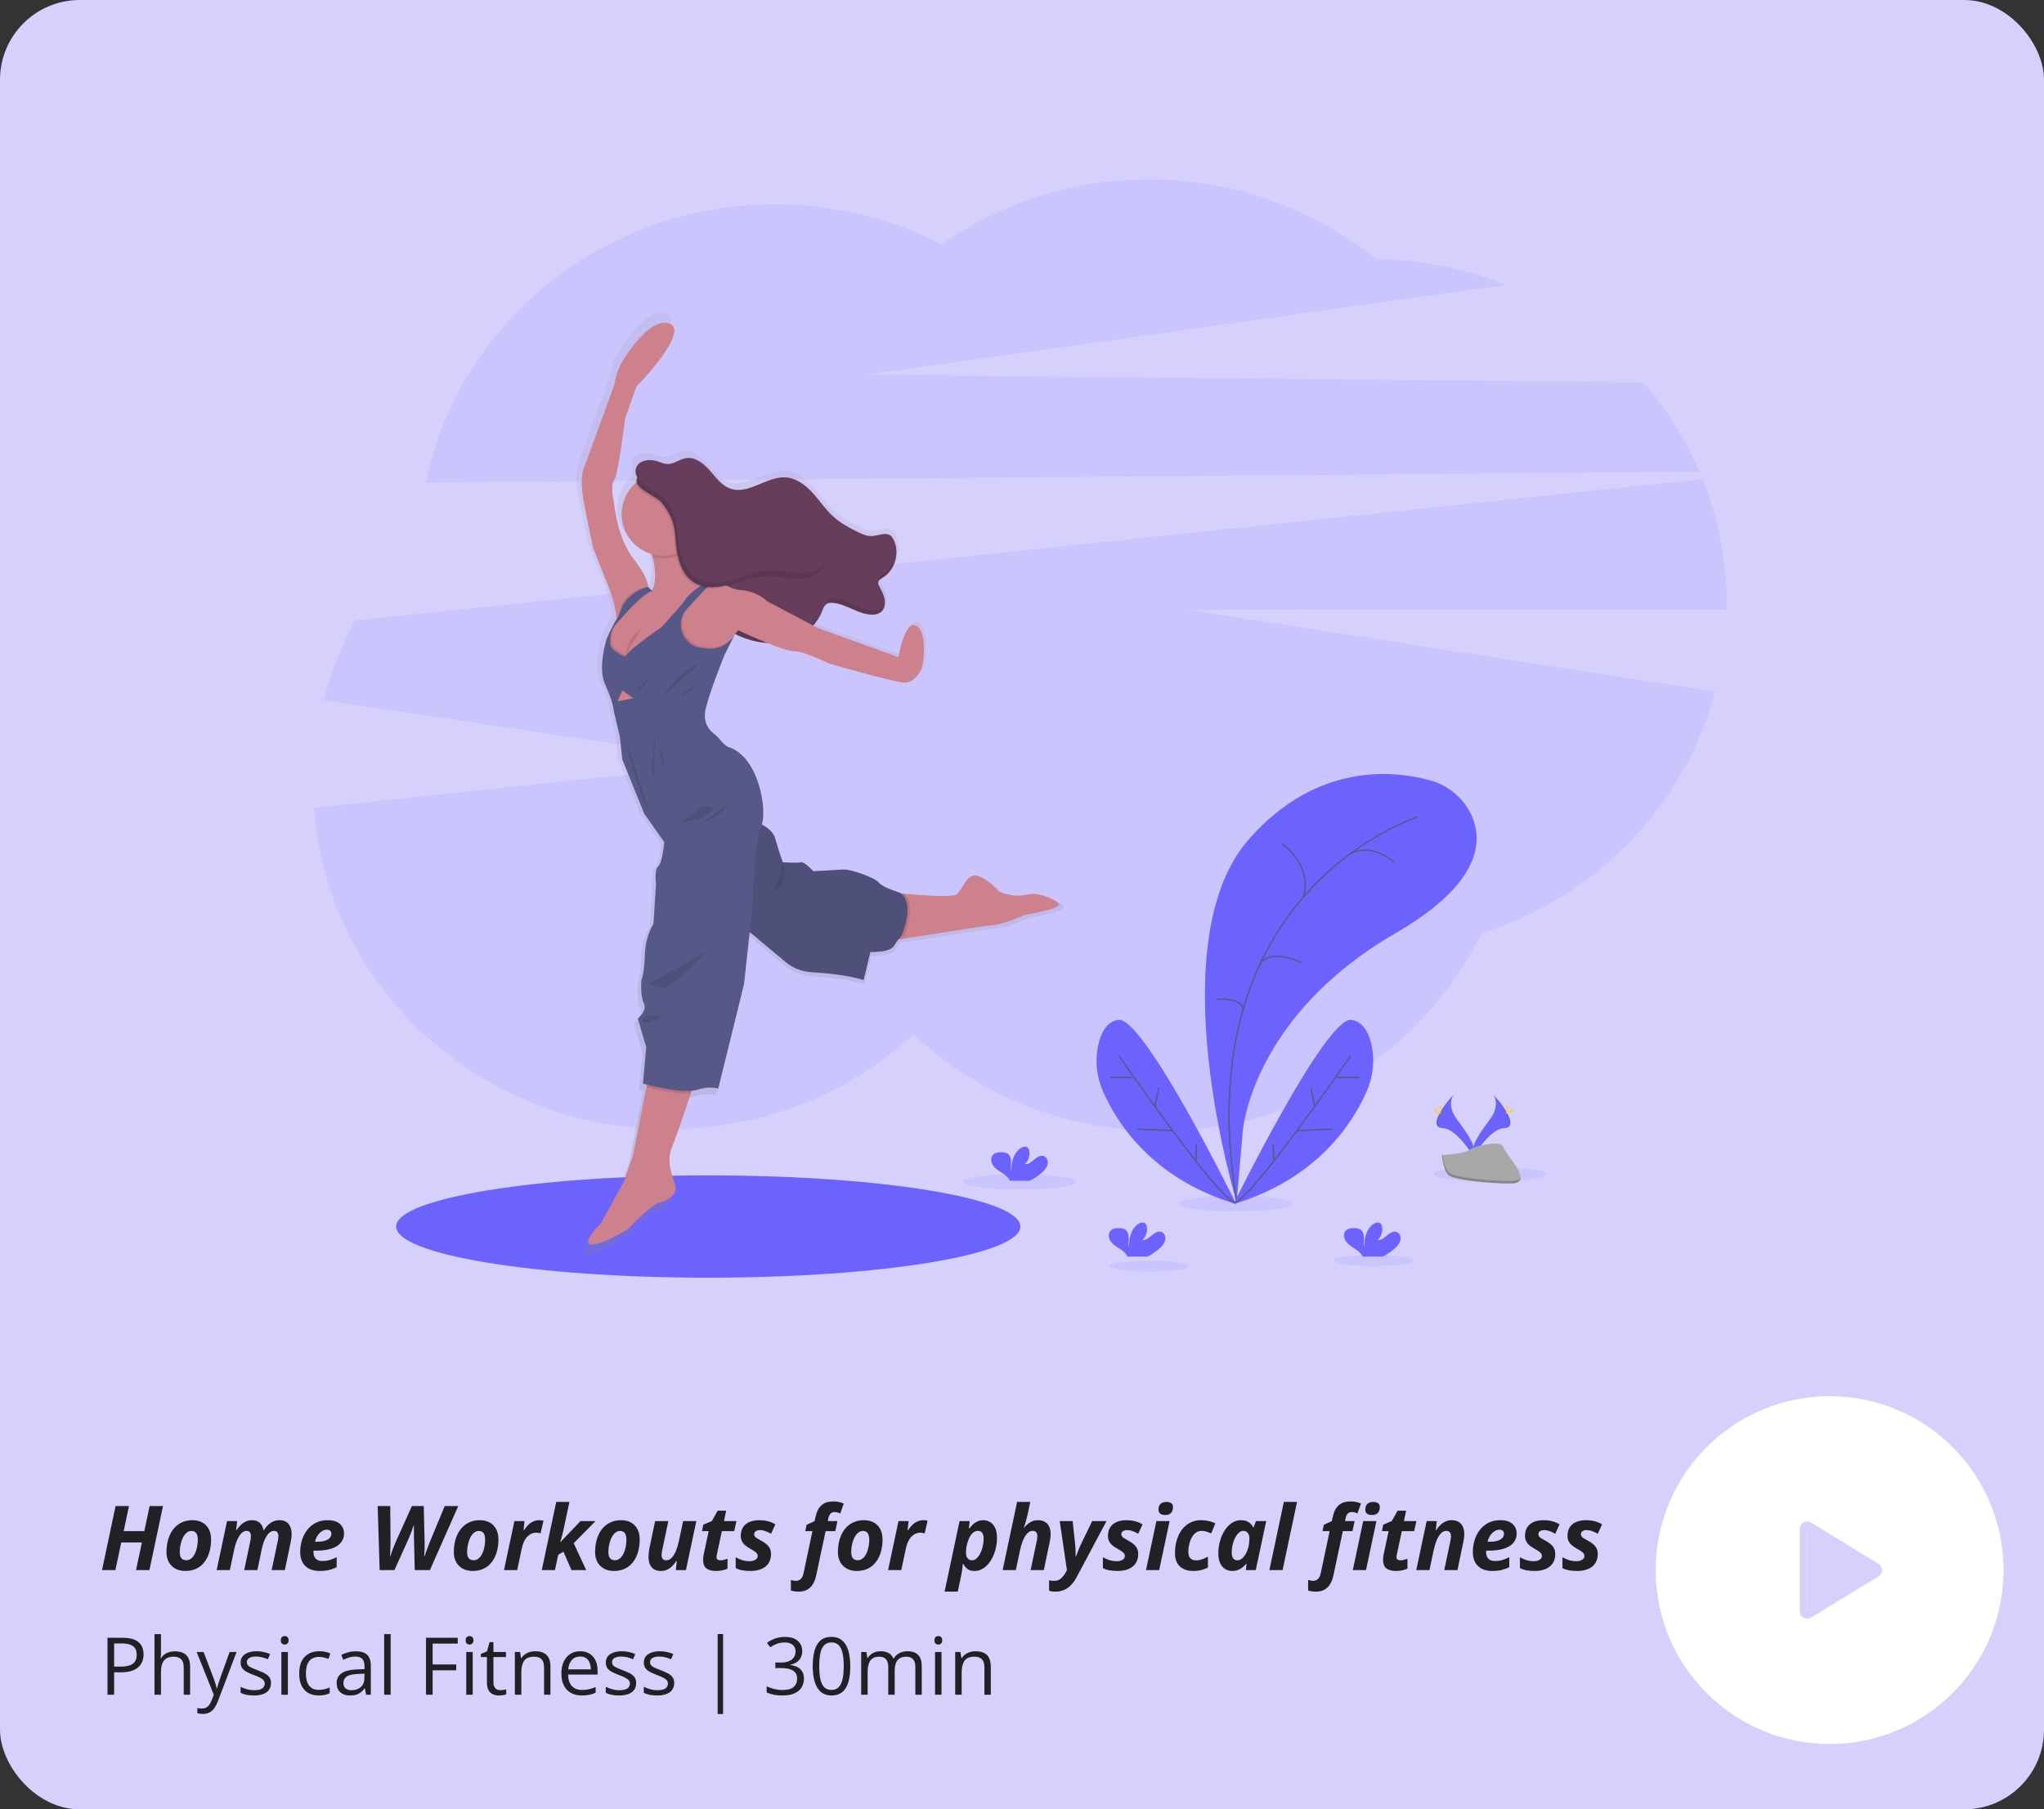 <svg width="410" height="363" viewBox="0 0 410 363" fill="none" xmlns="http://www.w3.org/2000/svg">
<rect x="0" y="0" width="410" height="363" fill="#333333" stroke="none"/>
<rect width="410" height="363" rx="16" fill="#D6D0FD"/>
<g clip-path="url(#clip0_4811_2982)">
<path opacity="0.1" d="M340.87 94.623C338.065 88.113 334.274 82.073 329.631 76.715L173.698 75.179L302.083 57.147C293.789 53.844 284.96 52.092 276.033 51.978C263.752 42.161 248.63 36.572 232.916 36.04C217.203 35.508 201.737 40.063 188.82 49.027C178.498 43.72 167.055 40.963 155.448 40.984C120.801 40.984 91.93 64.98 85.454 96.802L340.87 94.623Z" fill="#6C63FF"/>
<path opacity="0.1" d="M346.353 121.312C346.36 112.682 344.71 104.132 341.493 96.125L71.241 124.492C68.454 129.532 66.323 134.908 64.897 140.489L148.586 152.966L62.986 162.068C65.562 198.091 96.444 226.537 134.169 226.537C153.158 226.537 170.416 219.328 183.199 207.573C196.027 219.551 213.447 226.915 232.64 226.915C261.12 226.915 285.7 210.701 297.146 187.254C320.112 179.967 337.952 161.665 344.058 138.77L238.237 122.343H346.353C346.347 121.998 346.353 121.656 346.353 121.312Z" fill="#6C63FF"/>
<path d="M142.068 256.337C176.646 256.337 204.676 251.742 204.676 246.074C204.676 240.406 176.646 235.812 142.068 235.812C107.491 235.812 79.46 240.406 79.46 246.074C79.46 251.742 107.491 256.337 142.068 256.337Z" fill="#6C63FF"/>
<path d="M206.819 179.965C204.003 180.671 201.113 179.298 201.113 179.298C201.113 179.298 198.647 176.443 196.568 176.057C194.488 175.671 193.683 179.049 192.447 179.918C191.592 180.528 185.425 180.092 181.691 179.766L181.048 179.708C180.985 179.662 180.921 179.612 180.852 179.568C180.852 179.568 177.267 178.465 176.519 177.488C175.772 176.512 170.777 174.705 169.227 174.81C167.677 174.915 163.096 175.163 163.096 175.163C163.096 175.163 161.3 173.119 160.489 173.332C159.678 173.544 156.86 173.315 156.86 173.315C156.86 173.315 156.085 171.324 155.31 168.469C154.948 167.137 153.746 166.202 152.568 165.587C153.627 162.002 151.741 151.775 145.883 149.775C144.606 149.339 143.952 147.891 142.865 147.097C141.892 146.388 140.298 144.717 141.078 141.697C142.181 137.469 144.917 130.811 144.917 130.811L146.956 126.74C146.765 127.028 146.549 127.299 146.31 127.548C146.586 127.195 146.862 126.847 147.099 126.555C149.133 127.582 151.351 128.194 153.625 128.353C155.925 129.283 158.222 130.102 159.116 130.072C161.16 130 166.372 132.609 166.372 132.609C166.372 132.609 178.913 136.194 181.52 136.484C184.126 136.774 185.395 133.384 185.395 133.384C185.395 133.384 186.749 126.701 184.344 124.93C181.939 123.16 180.54 131.274 180.54 131.274L164.133 125.361L163.121 124.828C163.906 123.997 164.53 123.026 164.96 121.966C165.214 121.334 165.446 120.611 166.05 120.297C166.212 120.216 166.388 120.165 166.568 120.145C166.718 120.136 166.868 120.136 167.018 120.145C169.864 120.319 172.31 122.559 175.162 122.57C175.267 122.57 175.372 122.57 175.477 122.57C176.02 122.568 176.551 122.405 177.002 122.101C177.256 121.894 177.465 121.636 177.616 121.345C177.767 121.054 177.857 120.735 177.879 120.407C177.837 120.496 177.791 120.582 177.741 120.667C177.815 120.261 177.815 119.845 177.741 119.439C177.565 118.471 177.06 117.602 176.607 116.728C176.48 116.524 176.407 116.29 176.398 116.05C176.411 115.924 176.449 115.802 176.51 115.692C176.571 115.581 176.654 115.484 176.754 115.407C176.758 115.433 176.763 115.459 176.77 115.484C176.985 115.282 177.224 115.107 177.482 114.963C178.179 114.506 178.775 113.91 179.232 113.213C179.689 112.516 179.999 111.733 180.141 110.911C180.072 111.115 179.989 111.317 179.901 111.515C180.325 110.115 180.222 108.608 179.611 107.279C179.453 106.901 179.2 106.569 178.877 106.316C177.849 105.594 176.467 106.363 175.212 106.446C174.109 106.518 173.039 106.024 172.043 105.525C170.344 104.673 168.653 103.751 167.238 102.491C165.63 101.048 164.436 99.209 162.985 97.612C161.535 96.015 159.673 94.592 157.513 94.432C153.589 94.128 149.887 98.017 146.156 96.749C144.335 96.133 143.138 94.451 141.872 93.006C140.606 91.561 138.866 90.173 136.969 90.485C135.65 90.706 134.508 91.729 133.173 91.69C132.476 91.668 131.828 91.357 131.166 91.139C129.563 90.601 127.368 90.863 126.797 92.457C126.685 92.782 126.645 93.127 126.681 93.469C126.717 93.81 126.827 94.14 127.004 94.435C126.919 94.553 126.844 94.677 126.777 94.807C126.64 95.06 126.593 95.351 126.642 95.634C125.508 96.653 124.668 97.956 124.208 99.41C123.749 100.863 123.689 102.413 124.032 103.898C124.376 105.383 125.111 106.749 126.162 107.853C127.213 108.957 128.541 109.758 130.007 110.175C130.06 110.376 130.112 110.578 130.162 110.782C130.697 113.035 130.975 115.572 130.184 117.282C130.134 117.387 130.082 117.489 130.024 117.589L129.955 117.619L129.855 117.517L129.254 116.888C129.221 116.232 128.852 114.472 126.281 111.206C122.897 106.907 122.263 99.791 122.263 99.791C122.263 99.791 121.419 96.128 122.263 95.072C123.107 94.015 124.519 82.385 124.519 82.385L126.852 75.837C126.852 75.837 138.196 64.281 133.471 62.874C130.264 61.917 126.438 66.848 124.315 70.108C123.271 71.709 122.597 73.522 122.34 75.415L115.927 92.959C115.927 92.959 115.293 95.074 115.927 98.737C116.562 102.4 117.971 108.884 117.971 108.884L121.556 117.972C121.556 117.972 122.878 121.897 122.762 123.601C122.605 123.703 122.053 124.795 121.576 125.788L121.226 126.34L121.201 126.563C120.966 127.062 120.804 127.421 120.804 127.421C120.804 127.421 118.807 133.315 120.475 136.931C122.144 140.547 122.21 142.224 122.21 142.224L123.454 147.58L123.973 152.268L128.446 163.331L132.567 169.214C132.567 169.214 132.181 173.547 131.334 174.145C130.487 174.744 130.876 177.844 130.876 177.844L130.346 185.98C130.346 185.98 128.692 188.413 128.587 192.357C128.482 196.301 127.881 197.432 127.881 197.432C127.881 197.432 127.605 200.741 128.374 202.258C129.144 203.775 127.142 205.358 127.142 205.358L128.86 211.258L128.19 218.727C128.19 218.727 128.501 218.812 129.017 218.942L128.912 219.477L126.11 233.626C126.11 233.626 124.596 237.504 124.527 238.417L119.629 247.262C119.629 247.262 115.541 251.313 117.48 251.699C119.419 252.086 125.056 248.599 125.056 248.599C125.056 248.599 129.707 243.596 131.538 243.141C133.369 242.686 135.399 241.376 134.815 239.476C134.23 237.575 132.884 234.685 134.18 231.618C135.008 229.687 136.767 224.447 137.975 220.79C138.041 220.589 138.105 220.395 138.168 220.208C138.488 220.179 138.804 220.119 139.112 220.029C142.071 219.113 143.621 219.753 143.621 219.753L148.905 198.37L150.067 187.641L157.467 193.813C158.931 195.034 160.748 195.753 162.652 195.862C165.567 196.033 170.115 196.455 173.408 197.473L174.787 191.731C174.787 191.731 178.731 191.874 179.578 190.534C179.923 189.982 180.262 189.513 180.54 189.155L181.18 189.056L198.636 186.355C201.877 186.355 206.317 184.168 206.317 184.168L209.031 183.641C209.031 183.641 213.08 182.831 213.444 182.16C213.808 181.49 209.641 179.264 206.819 179.965Z" fill="url(#paint0_linear_4811_2982)"/>
<path d="M127.611 93.838C128.162 92.283 130.319 92.021 131.888 92.547C132.534 92.763 133.171 93.069 133.852 93.099C135.159 93.138 136.276 92.134 137.567 91.921C139.423 91.612 141.125 92.969 142.363 94.384C143.602 95.799 144.777 97.446 146.558 98.05C150.207 99.28 153.831 95.485 157.671 95.78C159.778 95.942 161.598 97.33 163.019 98.894C164.439 100.458 165.608 102.256 167.181 103.668C168.56 104.909 170.214 105.811 171.883 106.647C172.857 107.135 173.896 107.617 174.983 107.546C176.213 107.466 177.565 106.718 178.569 107.419C178.885 107.667 179.131 107.991 179.286 108.362C180.521 110.933 179.526 114.355 177.107 115.867C176.685 116.129 176.172 116.418 176.147 116.923C176.155 117.159 176.225 117.388 176.351 117.588C176.792 118.443 177.289 119.295 177.454 120.241C177.62 121.187 177.396 122.277 176.627 122.85C176.124 123.184 175.528 123.348 174.925 123.316C172.134 123.303 169.74 121.11 166.954 120.942C166.598 120.901 166.237 120.956 165.909 121.102C165.319 121.408 165.082 122.117 164.842 122.734C163.551 125.959 160.346 128.201 156.926 128.816C153.506 129.431 149.934 128.565 146.873 126.921C146.649 126.814 146.443 126.673 146.263 126.502C146.008 126.192 145.827 125.826 145.737 125.435C144.799 122.47 143.53 119.367 140.932 117.654C139.247 116.551 136.96 115.93 136.196 114.069C135.716 112.891 136.017 111.553 135.896 110.284C135.776 109.197 135.352 108.165 134.673 107.307C133.993 106.449 133.085 105.801 132.054 105.436C131.601 105.284 131.105 105.177 130.774 104.832C130.505 104.493 130.334 104.088 130.278 103.66C129.867 101.792 129.594 99.82 129.02 97.997C128.581 96.569 127.023 95.474 127.611 93.838Z" fill="#663D5B"/>
<g opacity="0.1">
<path d="M176.949 121.991C176.445 122.321 175.849 122.48 175.248 122.446C172.459 122.446 170.065 120.24 167.28 120.075C166.923 120.033 166.563 120.087 166.234 120.232C165.641 120.538 165.407 121.247 165.167 121.865C163.876 125.091 160.669 127.334 157.249 127.949C153.829 128.564 150.257 127.698 147.198 126.054C146.975 125.947 146.769 125.805 146.589 125.635C146.334 125.324 146.153 124.959 146.062 124.567C145.124 121.6 143.855 118.5 141.257 116.784C139.569 115.667 137.283 115.063 136.522 113.199C136.039 112.018 136.34 110.681 136.221 109.415C136.102 108.326 135.678 107.294 134.998 106.436C134.318 105.578 133.409 104.93 132.376 104.566C131.924 104.414 131.428 104.304 131.097 103.962C130.828 103.623 130.657 103.216 130.603 102.787C130.189 100.922 129.919 98.948 129.345 97.127C128.959 95.908 127.743 94.921 127.803 93.619C127.768 93.688 127.736 93.759 127.71 93.832C127.119 95.467 128.681 96.562 129.125 97.969C129.698 99.789 129.969 101.764 130.382 103.628C130.436 104.058 130.607 104.464 130.876 104.803C131.207 105.145 131.703 105.255 132.156 105.407C133.189 105.771 134.098 106.42 134.778 107.278C135.458 108.137 135.882 109.17 136 110.259C136.119 111.525 135.818 112.862 136.301 114.043C137.062 115.915 139.349 116.525 141.037 117.628C143.629 119.346 144.898 122.444 145.841 125.411C145.933 125.803 146.113 126.168 146.368 126.479C146.548 126.649 146.754 126.791 146.978 126.898C150.036 128.553 153.597 129.405 157.028 128.793C160.459 128.18 163.647 125.935 164.946 122.708C165.195 122.091 165.423 121.382 166.014 121.076C166.342 120.931 166.703 120.877 167.059 120.918C169.845 121.087 172.239 123.279 175.027 123.29C175.629 123.322 176.226 123.16 176.729 122.827C176.978 122.625 177.183 122.374 177.331 122.089C177.479 121.804 177.567 121.492 177.589 121.172C177.45 121.496 177.23 121.778 176.949 121.991Z" fill="black"/>
<path d="M177.429 115.001C177.007 115.277 176.492 115.553 176.467 116.058C176.464 116.159 176.48 116.26 176.514 116.355C176.723 116.157 176.957 115.986 177.209 115.845C177.891 115.398 178.474 114.816 178.921 114.134C179.369 113.452 179.671 112.686 179.81 111.882C179.402 113.166 178.56 114.269 177.429 115.001Z" fill="black"/>
</g>
<path d="M134.828 230.012C133.551 233.013 134.864 235.837 135.449 237.701C136.034 239.566 134.037 240.837 132.244 241.287C130.451 241.737 125.901 246.629 125.901 246.629C125.901 246.629 120.384 250.041 118.487 249.663C116.589 249.285 120.588 245.319 120.588 245.319L125.382 236.664C125.451 235.771 126.932 231.976 126.932 231.976L129.674 218.13L130.038 216.291L139.757 215.703C139.757 215.703 139.247 217.281 138.543 219.413C137.36 222.998 135.628 228.139 134.828 230.012Z" fill="#CC818C"/>
<path d="M212.399 181.615C212.054 182.271 208.091 183.063 208.091 183.063L205.435 183.579C205.435 183.579 201.091 185.719 197.919 185.719L180.836 188.364L178.544 188.72V179.028C178.544 179.028 179.697 179.149 181.329 179.304C184.978 179.624 191.016 180.048 191.851 179.453C193.059 178.592 193.851 175.283 195.884 175.663C197.916 176.044 200.332 178.835 200.332 178.835C200.332 178.835 203.159 180.178 205.918 179.489C208.676 178.799 212.744 180.959 212.399 181.615Z" fill="#CC818C"/>
<path opacity="0.1" d="M181.44 187.615C181.44 187.615 181.194 187.891 180.836 188.363L178.544 188.718V179.029C178.544 179.029 179.697 179.151 181.329 179.305C184.071 181.47 181.44 187.615 181.44 187.615Z" fill="black"/>
<path d="M148.447 185.376L157.623 193.033C159.057 194.227 160.836 194.93 162.698 195.038C165.55 195.206 170.002 195.617 173.234 196.615L174.58 190.995C174.58 190.995 178.441 191.132 179.269 189.822C179.755 189.049 180.296 188.312 180.888 187.616C180.888 187.616 183.682 181.101 180.51 179.102C180.51 179.102 176.993 178.032 176.268 177.066C175.543 176.101 170.65 174.344 169.133 174.446C167.616 174.548 163.134 174.791 163.134 174.791C163.134 174.791 161.374 172.791 160.583 172.998C159.791 173.205 157.03 172.998 157.03 172.998C157.03 172.998 156.272 171.048 155.514 168.254C154.755 165.46 150.24 164.462 150.24 164.462L148.447 185.376Z" fill="#565987"/>
<path opacity="0.1" d="M148.447 185.376L157.623 193.033C159.057 194.227 160.836 194.93 162.698 195.038C165.55 195.206 170.002 195.617 173.234 196.615L174.58 190.995C174.58 190.995 178.441 191.132 179.269 189.822C179.755 189.049 180.296 188.312 180.888 187.616C180.888 187.616 183.682 181.101 180.51 179.102C180.51 179.102 176.993 178.032 176.268 177.066C175.543 176.101 170.65 174.344 169.133 174.446C167.616 174.548 163.134 174.791 163.134 174.791C163.134 174.791 161.374 172.791 160.583 172.998C159.791 173.205 157.03 172.998 157.03 172.998C157.03 172.998 156.272 171.048 155.514 168.254C154.755 165.46 150.24 164.462 150.24 164.462L148.447 185.376Z" fill="black"/>
<path d="M144.344 116.733L143.329 116.923H143.265L143.116 116.95L141.379 117.273L140.844 117.907L140.822 117.93L139.103 119.965L137.655 121.385L137.641 121.402L136.417 122.593L134.346 124.654L133.998 125.511L133.242 127.412L133.047 127.894L130.978 130.101L129.657 132.928L126.568 134.721L123.244 132.997L121.727 130.79L122.072 127.63L122.141 126.998L123.153 125.374L124.072 123.895L125.865 121.344L129.312 119L129.93 118.837L130.622 118.655C130.675 118.579 130.724 118.501 130.768 118.42C130.827 118.324 130.879 118.223 130.926 118.12C131.701 116.448 131.428 113.963 130.904 111.76C130.502 110.111 129.97 108.497 129.312 106.933L138.414 105.623C138.414 105.623 138.325 107.388 138.325 110.141C138.325 110.83 138.325 111.578 138.345 112.378C138.389 114.86 140.695 115.935 142.435 116.393C142.883 116.513 143.338 116.605 143.797 116.669C144.134 116.722 144.344 116.733 144.344 116.733Z" fill="#CC818C"/>
<path d="M130.002 118.033C130.002 118.033 130.415 116.379 127.106 112.172C123.796 107.966 123.175 101.002 123.175 101.002C123.175 101.002 122.348 97.417 123.175 96.382C124.003 95.348 125.382 83.971 125.382 83.971L127.657 77.559C127.657 77.559 138.759 66.251 134.139 64.872C131 63.934 127.244 68.763 125.178 71.952C124.157 73.518 123.498 75.292 123.247 77.145L116.97 94.314C116.97 94.314 116.349 96.382 116.97 99.968C117.59 103.554 118.969 109.897 118.969 109.897L122.486 118.8C122.486 118.8 124.337 124.344 123.377 125.02L125.52 121.851L130.002 118.033Z" fill="#CC818C"/>
<path d="M184.956 133.901C184.956 133.901 183.715 137.211 181.164 136.935C178.613 136.659 166.339 133.142 166.339 133.142C166.339 133.142 161.237 130.591 159.237 130.66C157.238 130.729 148.067 126.454 148.067 126.454C148.067 126.454 147.422 127.304 146.702 128.197C145.919 129.176 145.047 130.211 144.827 130.247C144.413 130.315 138 131.212 138 131.212L133.656 129.212L133.243 127.411L133.047 126.584L134.009 125.511L135.275 124.102L137.65 121.393L137.664 121.377L140.833 117.932L140.855 117.91L142.885 117.082L143.276 116.922H143.34C143.583 116.881 144.515 116.795 145.764 117.501C146.634 117.994 147.601 118.293 148.597 118.379C150.58 118.52 152.458 119.324 153.928 120.662L164.133 126.032L180.199 131.824C180.199 131.824 181.578 123.895 183.922 125.618C186.266 127.342 184.956 133.901 184.956 133.901Z" fill="#CC818C"/>
<path opacity="0.1" d="M146.702 128.196C145.918 129.175 145.047 130.21 144.826 130.246C144.413 130.314 138 131.211 138 131.211L133.656 129.211L133.242 127.41L133.047 127.893L130.978 130.099L129.657 132.926L126.568 134.719L123.244 132.995L121.727 130.789L122.072 127.628C122.246 127.253 122.72 126.233 123.153 125.372C123.358 124.898 123.615 124.448 123.92 124.032C124.196 123.85 124.486 121.894 124.486 121.894C125.738 118.284 129.933 117.729 129.933 117.729L130.603 118.358L130.895 118.662C130.777 118.642 130.917 118.386 130.766 118.427C130.523 118.496 130.415 118.863 130.104 119.064C128.407 120.168 125.757 122.741 124.709 123.963C124.455 124.258 124.193 124.547 123.926 124.829C122.411 126.431 122.69 128.555 122.69 128.555C122.312 130.21 125.655 131.451 125.655 131.451C126.587 129.901 132.895 125.626 132.895 125.626L137.142 120.868C138.444 118.601 141.004 117.103 142.432 116.403C143.064 116.094 143.478 115.939 143.478 115.939L145.066 116.618C144.647 116.506 144.203 116.525 143.795 116.673C143.56 116.746 143.332 116.838 143.113 116.949C143.031 116.99 142.948 117.034 142.871 117.081C142.436 117.334 142.028 117.628 141.652 117.961L138.083 121.858C135.355 124.834 137.41 129.647 141.445 129.716H141.481C143.946 130.284 145.714 129.142 146.702 128.196Z" fill="black"/>
<path opacity="0.1" d="M139.757 215.71C139.757 215.71 139.247 217.288 138.544 219.42C135.846 219.621 131.392 218.578 129.674 218.137L130.038 216.297L139.757 215.71Z" fill="black"/>
<path d="M130.898 118.663L130.015 117.758C130.015 117.758 126.83 118.194 124.852 121.597C124.852 121.597 123.928 124.149 123.644 124.331C123.36 124.513 121.727 128.079 121.727 128.079C121.727 128.079 119.775 133.846 121.405 137.387C123.035 140.929 123.106 142.559 123.106 142.559L124.326 147.799L124.83 152.394L129.21 163.219L133.242 168.965C133.242 168.965 132.864 173.204 132.037 173.791C131.21 174.379 131.588 177.41 131.588 177.41L131.072 185.375C131.072 185.375 129.45 187.752 129.348 191.614C129.246 195.475 128.658 196.578 128.658 196.578C128.658 196.578 128.383 199.819 129.141 201.303C129.9 202.787 127.933 204.337 127.933 204.337L129.624 210.093L128.967 217.402C128.967 217.402 136.759 219.575 139.655 218.679C142.551 217.782 144.068 218.403 144.068 218.403L149.239 197.466L151.032 181.023C151.032 181.023 151.137 169.37 152.687 165.818C154.016 162.784 152.273 151.975 146.285 149.934C145.036 149.509 144.401 148.091 143.334 147.314C142.38 146.621 140.822 144.986 141.585 142.029C142.656 137.892 145.345 131.378 145.345 131.378L147.336 127.411C147.336 127.411 145.171 130.914 141.208 130.018H141.172C137.137 129.946 135.082 125.133 137.81 122.16L141.379 118.26C141.379 118.26 143.345 116.448 144.793 116.906L143.207 116.228C143.207 116.228 138.742 117.882 136.864 121.156L132.616 125.914C132.616 125.914 126.314 130.17 125.382 131.731C125.382 131.731 122.039 130.489 122.417 128.835C122.417 128.835 122.141 126.708 123.653 125.106C123.928 124.83 124.182 124.538 124.436 124.242C125.796 122.654 129.555 118.44 130.898 118.663Z" fill="#565987"/>
<path opacity="0.1" d="M131.417 147.072C131.417 147.072 130.416 154.348 131.174 155.829L131.417 147.072Z" fill="black"/>
<path opacity="0.1" d="M132.07 149.897L133.14 154.07C133.14 154.07 133.518 151.519 132.07 149.897Z" fill="black"/>
<path opacity="0.1" d="M125.727 148.925C125.727 148.925 127.864 159.543 130.208 162.751L125.727 148.925Z" fill="black"/>
<path opacity="0.1" d="M140.794 161.725C140.794 161.725 137.14 165.172 135.725 164.921C135.725 164.921 141.346 165.164 143.102 162.199C143.102 162.207 141.966 161.38 140.794 161.725Z" fill="black"/>
<path opacity="0.1" d="M145.861 161.45C145.861 161.45 141.172 164.862 140.243 165.174C140.243 165.174 145.309 163.726 145.861 161.45Z" fill="black"/>
<path opacity="0.1" d="M130.002 136.109C130.002 136.109 127.657 139.11 126.485 138.765C126.485 138.765 129.348 138.867 130.002 136.109Z" fill="black"/>
<path opacity="0.1" d="M132.658 139.969C132.658 139.969 137.76 133.041 140.173 133.317C140.173 133.317 134.382 138.35 132.658 139.969Z" fill="black"/>
<path opacity="0.1" d="M139.724 137.448C139.724 137.448 136.483 139.073 136.828 139.547C137.173 140.022 139.724 137.448 139.724 137.448Z" fill="black"/>
<path opacity="0.1" d="M142.068 190.648C142.068 190.648 131.243 196.959 130.244 197.268C130.244 197.268 132.106 198.683 133.863 197.993C135.62 197.304 142.068 190.648 142.068 190.648Z" fill="black"/>
<path opacity="0.1" d="M133.002 203.786C133.002 203.786 128.659 203.336 128.83 204.751C129.001 206.166 133.002 203.786 133.002 203.786Z" fill="black"/>
<path opacity="0.1" d="M138.414 105.623C138.414 105.623 138.325 107.388 138.325 110.141C137.304 110.978 136.099 111.561 134.809 111.842C133.519 112.122 132.18 112.093 130.903 111.757C130.502 110.108 129.97 108.494 129.312 106.93L138.414 105.623Z" fill="black"/>
<path d="M133.036 111.496C137.644 111.496 141.379 107.761 141.379 103.153C141.379 98.545 137.644 94.81 133.036 94.81C128.428 94.81 124.693 98.545 124.693 103.153C124.693 107.761 128.428 111.496 133.036 111.496Z" fill="#CC818C"/>
<path opacity="0.1" d="M135.223 108.243C135.457 111.655 136.174 115.558 139.136 117.273C141.276 118.511 143.974 118.186 146.343 117.48C148.712 116.774 151.032 115.72 153.497 115.602C155.392 115.511 157.265 115.977 159.154 116.095C161.044 116.214 163.112 115.919 164.461 114.589C166.391 112.697 166.038 109.258 164.21 107.27C162.381 105.281 159.521 104.558 156.813 104.633C153.503 104.724 149.807 105.736 147.19 103.728C145.433 102.377 144.768 100.032 143.29 98.38C140.821 95.622 129.905 91.64 127.594 96.135C126.51 98.24 131.436 99.743 132.578 101.265C134.381 103.668 135.007 105.093 135.223 108.243Z" fill="black"/>
<path d="M135.479 107.947C135.716 111.362 136.431 115.264 139.393 116.977C141.533 118.215 144.231 117.89 146.6 117.187C148.969 116.483 151.288 115.427 153.757 115.308C155.649 115.217 157.522 115.681 159.414 115.802C161.306 115.923 163.369 115.626 164.717 114.296C166.648 112.401 166.295 108.965 164.466 106.976C162.638 104.988 159.778 104.265 157.072 104.34C153.762 104.428 150.064 105.443 147.446 103.432C145.69 102.081 145.025 99.739 143.547 98.084C141.078 95.326 130.162 91.346 127.85 95.842C126.766 97.944 131.692 99.447 132.837 100.972C134.638 103.372 135.264 104.795 135.479 107.947Z" fill="#663D5B"/>
<path opacity="0.1" d="M125.446 131.449C125.574 130.361 125.932 129.312 126.498 128.373C127.063 127.434 127.823 126.627 128.725 126.005" fill="black"/>
<path opacity="0.1" d="M156.727 174.652C156.702 174.922 156.636 175.187 156.531 175.438C156.17 176.521 155.735 177.578 155.23 178.602C155.966 178.538 156.573 177.959 156.884 177.291C157.157 176.605 157.307 175.876 157.328 175.137C157.355 174.907 157.362 174.674 157.348 174.442C157.328 174.227 157.191 173.405 156.835 173.551C156.548 173.673 156.733 174.434 156.727 174.652Z" fill="black"/>
<path opacity="0.1" d="M165.214 113.434C163.862 114.764 161.799 115.062 159.907 114.94C158.015 114.819 156.134 114.356 154.251 114.449C151.768 114.568 149.468 115.621 147.096 116.328C144.724 117.034 142.03 117.359 139.887 116.121C136.927 114.405 136.21 110.503 135.976 107.091C135.761 103.941 135.132 102.515 133.331 100.113C132.241 98.659 127.718 97.225 128.237 95.272C128.087 95.448 127.957 95.641 127.85 95.846C126.766 97.948 131.692 99.451 132.837 100.976C134.638 103.376 135.264 104.804 135.479 107.951C135.716 111.366 136.431 115.268 139.393 116.981C141.533 118.22 144.231 117.894 146.6 117.191C148.969 116.488 151.288 115.431 153.757 115.313C155.649 115.222 157.522 115.685 159.414 115.806C161.306 115.928 163.369 115.63 164.717 114.3C165.101 113.92 165.405 113.469 165.614 112.971C165.493 113.135 165.359 113.29 165.214 113.434Z" fill="black"/>
<path d="M124.847 138.513L123.835 140.719L127.053 140.077L124.847 138.513Z" fill="#CC818C"/>
<path opacity="0.1" d="M124.847 138.513L124.014 140.719H123.835L124.847 138.513Z" fill="black"/>
<path opacity="0.1" d="M204.494 238.661C210.74 238.661 215.802 237.966 215.802 237.108C215.802 236.251 210.74 235.556 204.494 235.556C198.249 235.556 193.186 236.251 193.186 237.108C193.186 237.966 198.249 238.661 204.494 238.661Z" fill="#6C63FF"/>
<path opacity="0.1" d="M247.81 243.052C254.055 243.052 259.118 242.357 259.118 241.499C259.118 240.641 254.055 239.946 247.81 239.946C241.565 239.946 236.502 240.641 236.502 241.499C236.502 242.357 241.565 243.052 247.81 243.052Z" fill="#6C63FF"/>
<path opacity="0.1" d="M298.831 237.108C305.076 237.108 310.139 236.412 310.139 235.555C310.139 234.697 305.076 234.002 298.831 234.002C292.586 234.002 287.523 234.697 287.523 235.555C287.523 236.412 292.586 237.108 298.831 237.108Z" fill="#6C63FF"/>
<path opacity="0.1" d="M230.473 255.108C234.911 255.108 238.51 254.614 238.51 254.005C238.51 253.395 234.911 252.901 230.473 252.901C226.034 252.901 222.436 253.395 222.436 254.005C222.436 254.614 226.034 255.108 230.473 255.108Z" fill="#6C63FF"/>
<path opacity="0.1" d="M275.429 254.005C279.868 254.005 283.466 253.511 283.466 252.902C283.466 252.293 279.868 251.799 275.429 251.799C270.99 251.799 267.392 252.293 267.392 252.902C267.392 253.511 270.99 254.005 275.429 254.005Z" fill="#6C63FF"/>
<path d="M248.055 241.151C248.055 241.151 232.196 189.162 250.538 168.338C264.256 152.761 279.831 154.625 286.806 156.55C288.611 157.031 290.29 157.898 291.726 159.092C293.162 160.286 294.322 161.778 295.124 163.465C297.563 168.727 297.124 177.255 279.911 187.231C251.089 203.918 249.296 226.809 249.296 226.809L248.055 241.151Z" fill="#6C63FF"/>
<path d="M284.324 163.926C284.324 163.926 237.575 178.544 248.055 241.152" stroke="#565987" stroke-width="0.276" stroke-miterlimit="10"/>
<path d="M257.019 169.166C257.019 169.166 263.453 173.504 261.409 180.022" stroke="#565987" stroke-width="0.276" stroke-miterlimit="10"/>
<path d="M279.635 173.028C279.635 173.028 275.699 169.023 270.908 171.232" stroke="#565987" stroke-width="0.276" stroke-miterlimit="10"/>
<path d="M261.156 193.162C261.156 193.162 254.244 189.653 252.457 194.047" stroke="#565987" stroke-width="0.276" stroke-miterlimit="10"/>
<path d="M244.056 200.47C244.056 200.47 249.244 200.056 249.338 202.539" stroke="#565987" stroke-width="0.276" stroke-miterlimit="10"/>
<path d="M247.427 241.565C247.427 241.565 265.999 203.78 271.102 204.607C273.526 204.999 274.643 207.385 275.148 209.779C275.771 212.878 275.412 216.094 274.122 218.979C271.488 225.022 264.408 236.504 247.427 241.565Z" fill="#6C63FF"/>
<path d="M270.95 211.777C270.95 211.777 251.456 240.048 247.688 241.289" stroke="#565987" stroke-width="0.276" stroke-miterlimit="10"/>
<path d="M272.743 216.191H268.192" stroke="#565987" stroke-width="0.276" stroke-miterlimit="10"/>
<path d="M267.293 226.535L260.16 226.841" stroke="#565987" stroke-width="0.276" stroke-miterlimit="10"/>
<path d="M262.952 218.259L263.727 221.974" stroke="#565987" stroke-width="0.276" stroke-miterlimit="10"/>
<path d="M255.367 229.568L255.505 232.944" stroke="#565987" stroke-width="0.276" stroke-miterlimit="10"/>
<path d="M247.978 241.565C247.978 241.565 229.405 203.78 224.303 204.607C221.878 204.999 220.761 207.385 220.257 209.779C219.625 212.875 219.974 216.091 221.255 218.979C223.889 225.022 230.969 236.504 247.978 241.565Z" fill="#6C63FF"/>
<path d="M224.427 211.777C224.427 211.777 243.921 240.048 247.689 241.289" stroke="#565987" stroke-width="0.276" stroke-miterlimit="10"/>
<path d="M222.632 216.191H227.182" stroke="#565987" stroke-width="0.276" stroke-miterlimit="10"/>
<path d="M228.084 226.535L235.216 226.841" stroke="#565987" stroke-width="0.276" stroke-miterlimit="10"/>
<path d="M232.423 218.259L231.65 221.974" stroke="#565987" stroke-width="0.276" stroke-miterlimit="10"/>
<path d="M240.008 229.568L239.87 232.944" stroke="#565987" stroke-width="0.276" stroke-miterlimit="10"/>
<path d="M279.856 250.388C280.363 249.977 280.732 249.421 280.915 248.794C281.05 248.16 280.78 247.401 280.176 247.169C279.497 246.91 278.772 247.379 278.223 247.853C277.674 248.328 277.042 248.871 276.323 248.769C276.692 248.434 276.969 248.008 277.125 247.534C277.281 247.06 277.311 246.553 277.213 246.063C277.184 245.86 277.098 245.669 276.965 245.512C276.59 245.109 275.906 245.283 275.454 245.6C274.02 246.61 273.62 248.557 273.614 250.311C273.468 249.676 273.589 249.017 273.587 248.38C273.584 247.743 273.404 247.001 272.858 246.665C272.521 246.478 272.141 246.383 271.755 246.389C271.11 246.367 270.393 246.43 269.951 246.902C269.4 247.487 269.546 248.471 270.023 249.108C270.5 249.745 271.223 250.156 271.888 250.603C272.424 250.92 272.88 251.355 273.222 251.875C273.263 251.946 273.296 252.022 273.322 252.101H277.362C278.267 251.645 279.105 251.069 279.856 250.388Z" fill="#6C63FF"/>
<path d="M209.089 235.173C209.596 234.76 209.964 234.203 210.146 233.576C210.283 232.941 210.013 232.197 209.406 231.951C208.728 231.692 208.005 232.161 207.454 232.638C206.902 233.115 206.273 233.653 205.556 233.554C205.926 233.216 206.201 232.789 206.356 232.313C206.512 231.838 206.541 231.33 206.441 230.84C206.411 230.637 206.325 230.446 206.193 230.288C205.815 229.886 205.134 230.057 204.682 230.374C203.248 231.383 202.848 233.33 202.839 235.085C202.696 234.453 202.817 233.794 202.815 233.154C202.812 232.514 202.633 231.775 202.084 231.436C201.745 231.253 201.365 231.164 200.98 231.176C200.338 231.151 199.618 231.215 199.179 231.687C198.628 232.274 198.774 233.256 199.248 233.893C199.723 234.53 200.448 234.941 201.116 235.388C201.65 235.706 202.105 236.141 202.448 236.659C202.489 236.732 202.522 236.809 202.547 236.888H206.59C207.496 236.431 208.337 235.854 209.089 235.173Z" fill="#6C63FF"/>
<path d="M232.668 250.388C233.175 249.977 233.545 249.421 233.727 248.794C233.862 248.16 233.592 247.401 232.988 247.169C232.31 246.91 231.584 247.379 231.035 247.853C230.487 248.328 229.855 248.871 229.135 248.769C229.505 248.434 229.782 248.008 229.939 247.534C230.095 247.06 230.126 246.553 230.029 246.063C229.999 245.86 229.913 245.669 229.78 245.512C229.405 245.109 228.721 245.283 228.269 245.6C226.835 246.61 226.435 248.557 226.429 250.311C226.283 249.676 226.405 249.017 226.402 248.38C226.399 247.743 226.22 247.001 225.674 246.665C225.336 246.478 224.956 246.383 224.57 246.389C223.925 246.367 223.208 246.43 222.767 246.902C222.215 247.487 222.361 248.471 222.838 249.108C223.316 249.745 224.038 250.156 224.703 250.603C225.239 250.92 225.695 251.355 226.038 251.875C226.078 251.946 226.112 252.022 226.137 252.101H230.178C231.081 251.645 231.919 251.068 232.668 250.388Z" fill="#6C63FF"/>
<path d="M299.554 219.628C299.554 219.628 301.071 221.608 298.856 224.592C296.641 227.577 294.815 230.109 295.546 231.973C295.546 231.973 298.889 226.418 301.614 226.341C304.339 226.264 302.557 222.968 299.554 219.628Z" fill="#6C63FF"/>
<path opacity="0.1" d="M299.554 219.628C299.686 219.819 299.791 220.028 299.863 220.248C302.519 223.365 303.931 226.275 301.38 226.349C299.005 226.416 296.156 230.666 295.472 231.739C295.494 231.821 295.521 231.902 295.552 231.981C295.552 231.981 298.895 226.427 301.62 226.349C304.345 226.272 302.557 222.968 299.554 219.628Z" fill="black"/>
<path d="M302.381 222.152C302.381 222.85 302.304 223.415 302.207 223.415C302.111 223.415 302.036 222.842 302.036 222.152C302.036 221.463 302.133 221.785 302.229 221.785C302.326 221.785 302.381 221.463 302.381 222.152Z" fill="#FFD037"/>
<path d="M303.349 222.984C302.737 223.317 302.201 223.519 302.157 223.436C302.113 223.353 302.568 223.011 303.181 222.678C303.793 222.344 303.553 222.587 303.597 222.678C303.641 222.769 303.967 222.65 303.349 222.984Z" fill="#FFD037"/>
<path d="M291.556 219.628C291.556 219.628 290.039 221.608 292.253 224.592C294.468 227.577 296.294 230.109 295.563 231.973C295.563 231.973 292.223 226.418 289.495 226.341C286.768 226.264 288.571 222.968 291.556 219.628Z" fill="#6C63FF"/>
<path opacity="0.1" d="M291.555 219.628C291.422 219.819 291.317 220.028 291.244 220.248C288.59 223.365 287.178 226.275 289.727 226.349C292.104 226.416 294.967 230.666 295.637 231.739C295.615 231.821 295.588 231.902 295.555 231.981C295.555 231.981 292.215 226.427 289.487 226.349C286.759 226.272 288.571 222.968 291.555 219.628Z" fill="black"/>
<path d="M288.745 222.151C288.745 222.849 288.825 223.415 288.922 223.415C289.018 223.415 289.095 222.849 289.095 222.151C289.095 221.454 288.999 221.784 288.902 221.784C288.806 221.784 288.745 221.462 288.745 222.151Z" fill="#FFD037"/>
<path d="M287.78 222.984C288.392 223.317 288.924 223.519 288.971 223.436C289.018 223.353 288.56 223.011 287.948 222.678C287.336 222.344 287.576 222.587 287.529 222.678C287.482 222.769 287.167 222.65 287.78 222.984Z" fill="#FFD037"/>
<path d="M289.228 231.72C289.228 231.72 293.464 231.591 294.744 230.681C296.024 229.771 301.261 228.687 301.579 230.146C301.896 231.605 307.944 237.397 303.162 237.435C298.379 237.474 292.049 236.691 290.775 235.913C289.501 235.135 289.228 231.72 289.228 231.72Z" fill="#A8A8A8"/>
<path opacity="0.2" d="M303.244 236.931C298.462 236.969 292.129 236.186 290.855 235.408C289.887 234.818 289.498 232.697 289.371 231.718H289.228C289.228 231.718 289.504 235.135 290.772 235.91C292.041 236.685 298.376 237.471 303.159 237.432C304.538 237.432 305.015 236.931 304.99 236.202C304.794 236.646 304.27 236.922 303.244 236.931Z" fill="black"/>
</g>
<path d="M20.466 315L23.182 302.15H25.871L24.808 307.187H28.947L30.011 302.15H32.691L29.976 315H27.286L28.464 309.454H24.324L23.146 315H20.466ZM37.156 315.176C36.418 315.176 35.765 315.023 35.196 314.719C34.634 314.414 34.191 313.98 33.869 313.418C33.553 312.85 33.395 312.176 33.395 311.396C33.395 310.699 33.462 310.034 33.597 309.401C33.737 308.763 33.945 308.177 34.221 307.644C34.502 307.104 34.851 306.639 35.267 306.246C35.688 305.848 36.178 305.54 36.734 305.323C37.291 305.101 37.918 304.989 38.615 304.989C39.377 304.989 40.036 305.145 40.593 305.455C41.149 305.76 41.58 306.202 41.885 306.782C42.19 307.362 42.342 308.062 42.342 308.883C42.342 309.551 42.274 310.195 42.14 310.816C42.011 311.432 41.812 312.006 41.542 312.539C41.273 313.066 40.933 313.529 40.523 313.928C40.112 314.32 39.626 314.628 39.063 314.851C38.507 315.067 37.871 315.176 37.156 315.176ZM37.376 313.022C37.669 313.022 37.935 312.949 38.176 312.803C38.416 312.65 38.63 312.442 38.817 312.179C39.005 311.909 39.16 311.602 39.283 311.256C39.412 310.904 39.509 310.526 39.573 310.122C39.644 309.718 39.679 309.305 39.679 308.883C39.679 308.549 39.638 308.253 39.556 307.995C39.48 307.731 39.348 307.526 39.16 307.38C38.978 307.228 38.732 307.151 38.422 307.151C38.1 307.151 37.81 307.242 37.552 307.424C37.3 307.6 37.08 307.837 36.893 308.136C36.705 308.435 36.55 308.769 36.427 309.138C36.304 309.507 36.21 309.888 36.145 310.28C36.087 310.667 36.058 311.039 36.058 311.396C36.058 311.93 36.166 312.334 36.383 312.609C36.6 312.885 36.931 313.022 37.376 313.022ZM43.458 315L45.541 305.174H47.562L47.378 306.993H47.457C47.709 306.601 47.987 306.255 48.292 305.956C48.597 305.657 48.934 305.423 49.303 305.253C49.678 305.077 50.094 304.989 50.551 304.989C51.225 304.989 51.746 305.168 52.115 305.525C52.49 305.877 52.736 306.366 52.853 306.993H52.924C53.17 306.601 53.448 306.255 53.759 305.956C54.069 305.657 54.415 305.423 54.796 305.253C55.183 305.077 55.602 304.989 56.053 304.989C56.873 304.989 57.485 305.244 57.89 305.754C58.3 306.264 58.505 306.952 58.505 307.819C58.505 308.036 58.487 308.279 58.452 308.549C58.417 308.818 58.367 309.103 58.303 309.401L57.134 315H54.488L55.701 309.261C55.748 309.062 55.783 308.874 55.807 308.698C55.83 308.522 55.842 308.361 55.842 308.215C55.842 307.846 55.769 307.573 55.622 307.397C55.481 307.222 55.268 307.134 54.98 307.134C54.676 307.134 54.395 307.23 54.137 307.424C53.879 307.617 53.645 307.887 53.434 308.232C53.223 308.578 53.035 308.979 52.871 309.437C52.713 309.894 52.581 310.386 52.476 310.913L51.632 315H48.986L50.19 309.261C50.237 309.062 50.273 308.874 50.296 308.698C50.319 308.522 50.331 308.361 50.331 308.215C50.331 307.846 50.258 307.573 50.111 307.397C49.971 307.222 49.757 307.134 49.47 307.134C49.171 307.134 48.893 307.233 48.635 307.433C48.377 307.632 48.143 307.907 47.932 308.259C47.721 308.604 47.533 309.006 47.369 309.463C47.211 309.92 47.076 310.409 46.965 310.931L46.103 315H43.458ZM64.103 315.176C63.336 315.176 62.659 315.038 62.073 314.763C61.493 314.481 61.039 314.06 60.711 313.497C60.383 312.935 60.219 312.229 60.219 311.379C60.219 310.559 60.336 309.768 60.57 309.006C60.805 308.238 61.153 307.553 61.616 306.949C62.085 306.346 62.659 305.868 63.339 305.517C64.024 305.165 64.815 304.989 65.712 304.989C66.814 304.989 67.637 305.241 68.182 305.745C68.732 306.243 69.008 306.885 69.008 307.67C69.008 308.186 68.891 308.654 68.656 309.076C68.428 309.498 68.079 309.861 67.61 310.166C67.142 310.465 66.553 310.696 65.844 310.86C65.135 311.019 64.303 311.098 63.348 311.098H62.899C62.894 311.168 62.888 311.229 62.882 311.282C62.882 311.335 62.882 311.394 62.882 311.458C62.882 311.985 63.034 312.404 63.339 312.715C63.644 313.025 64.074 313.181 64.631 313.181C65.147 313.181 65.615 313.122 66.037 313.005C66.459 312.888 66.957 312.694 67.531 312.425V314.42C67.016 314.672 66.491 314.862 65.958 314.991C65.425 315.114 64.807 315.176 64.103 315.176ZM63.19 309.313H63.585C64.265 309.313 64.815 309.24 65.237 309.094C65.665 308.947 65.976 308.754 66.169 308.514C66.368 308.273 66.468 308.013 66.468 307.731C66.468 307.45 66.386 307.242 66.222 307.107C66.064 306.967 65.838 306.896 65.545 306.896C65.217 306.896 64.892 306.999 64.569 307.204C64.247 307.409 63.963 307.693 63.717 308.057C63.471 308.42 63.295 308.839 63.19 309.313ZM76.153 315L75.758 302.15H78.28L78.333 309.164C78.333 309.615 78.324 310.119 78.307 310.676C78.289 311.232 78.257 311.745 78.21 312.214H78.28C78.444 311.745 78.626 311.244 78.825 310.711C79.03 310.172 79.215 309.718 79.379 309.349L82.622 302.15H84.995L85.171 309.349C85.183 309.653 85.183 310.087 85.171 310.649C85.159 311.206 85.136 311.728 85.101 312.214H85.171C85.282 311.88 85.402 311.528 85.531 311.159C85.666 310.79 85.801 310.43 85.936 310.078C86.07 309.727 86.193 309.416 86.305 309.146L89.205 302.15H91.921L86.234 315H83.193L83.053 309.146C83.041 308.625 83.032 308.194 83.026 307.854C83.02 307.509 83.018 307.198 83.018 306.923C83.018 306.647 83.023 306.357 83.035 306.053H82.965C82.812 306.533 82.654 306.99 82.49 307.424C82.326 307.857 82.153 308.276 81.972 308.681L79.124 315H76.153ZM94.795 315.176C94.057 315.176 93.403 315.023 92.835 314.719C92.272 314.414 91.83 313.98 91.508 313.418C91.191 312.85 91.033 312.176 91.033 311.396C91.033 310.699 91.101 310.034 91.235 309.401C91.376 308.763 91.584 308.177 91.859 307.644C92.141 307.104 92.489 306.639 92.905 306.246C93.327 305.848 93.816 305.54 94.373 305.323C94.93 305.101 95.557 304.989 96.254 304.989C97.016 304.989 97.675 305.145 98.231 305.455C98.788 305.76 99.219 306.202 99.523 306.782C99.828 307.362 99.981 308.062 99.981 308.883C99.981 309.551 99.913 310.195 99.778 310.816C99.649 311.432 99.45 312.006 99.181 312.539C98.911 313.066 98.571 313.529 98.161 313.928C97.751 314.32 97.265 314.628 96.702 314.851C96.145 315.067 95.51 315.176 94.795 315.176ZM95.015 313.022C95.308 313.022 95.574 312.949 95.814 312.803C96.055 312.65 96.269 312.442 96.456 312.179C96.644 311.909 96.799 311.602 96.922 311.256C97.051 310.904 97.147 310.526 97.212 310.122C97.282 309.718 97.317 309.305 97.317 308.883C97.317 308.549 97.276 308.253 97.194 307.995C97.118 307.731 96.986 307.526 96.799 307.38C96.617 307.228 96.371 307.151 96.061 307.151C95.738 307.151 95.448 307.242 95.19 307.424C94.939 307.6 94.719 307.837 94.531 308.136C94.344 308.435 94.189 308.769 94.065 309.138C93.942 309.507 93.849 309.888 93.784 310.28C93.726 310.667 93.696 311.039 93.696 311.396C93.696 311.93 93.805 312.334 94.022 312.609C94.238 312.885 94.569 313.022 95.015 313.022ZM101.097 315L103.18 305.174H105.201L105.017 306.993H105.113C105.377 306.577 105.664 306.22 105.975 305.921C106.285 305.622 106.622 305.394 106.985 305.235C107.349 305.071 107.744 304.989 108.172 304.989C108.312 304.989 108.462 304.998 108.62 305.016C108.784 305.033 108.916 305.057 109.016 305.086L108.436 307.635C108.342 307.6 108.216 307.567 108.058 307.538C107.905 307.509 107.738 307.494 107.557 307.494C107.229 307.494 106.915 307.562 106.616 307.696C106.317 307.825 106.042 308.019 105.79 308.276C105.538 308.534 105.315 308.859 105.122 309.252C104.935 309.639 104.785 310.09 104.674 310.605L103.742 315H101.097ZM108.673 315L111.573 301.324H114.219L112.918 307.424C112.877 307.617 112.821 307.84 112.751 308.092C112.681 308.344 112.61 308.584 112.54 308.812C112.47 309.035 112.417 309.214 112.382 309.349H112.452L116.434 305.174H119.457L115.08 309.604L117.585 315H114.632L113.023 311.309L111.969 311.941L111.318 315H108.673ZM123.131 315.176C122.393 315.176 121.739 315.023 121.171 314.719C120.608 314.414 120.166 313.98 119.844 313.418C119.527 312.85 119.369 312.176 119.369 311.396C119.369 310.699 119.437 310.034 119.571 309.401C119.712 308.763 119.92 308.177 120.195 307.644C120.477 307.104 120.825 306.639 121.241 306.246C121.663 305.848 122.152 305.54 122.709 305.323C123.266 305.101 123.893 304.989 124.59 304.989C125.352 304.989 126.011 305.145 126.567 305.455C127.124 305.76 127.555 306.202 127.859 306.782C128.164 307.362 128.316 308.062 128.316 308.883C128.316 309.551 128.249 310.195 128.114 310.816C127.985 311.432 127.786 312.006 127.517 312.539C127.247 313.066 126.907 313.529 126.497 313.928C126.087 314.32 125.601 314.628 125.038 314.851C124.481 315.067 123.846 315.176 123.131 315.176ZM123.351 313.022C123.644 313.022 123.91 312.949 124.15 312.803C124.391 312.65 124.604 312.442 124.792 312.179C124.979 311.909 125.135 311.602 125.258 311.256C125.387 310.904 125.483 310.526 125.548 310.122C125.618 309.718 125.653 309.305 125.653 308.883C125.653 308.549 125.612 308.253 125.53 307.995C125.454 307.731 125.322 307.526 125.135 307.38C124.953 307.228 124.707 307.151 124.396 307.151C124.074 307.151 123.784 307.242 123.526 307.424C123.274 307.6 123.055 307.837 122.867 308.136C122.68 308.435 122.524 308.769 122.401 309.138C122.278 309.507 122.185 309.888 122.12 310.28C122.062 310.667 122.032 311.039 122.032 311.396C122.032 311.93 122.141 312.334 122.357 312.609C122.574 312.885 122.905 313.022 123.351 313.022ZM132.579 315.176C132.017 315.176 131.551 315.062 131.182 314.833C130.812 314.604 130.537 314.279 130.355 313.857C130.174 313.43 130.083 312.929 130.083 312.354C130.083 312.138 130.101 311.859 130.136 311.52C130.171 311.18 130.224 310.834 130.294 310.482L131.41 305.174H134.056L132.852 310.913C132.811 311.112 132.775 311.3 132.746 311.476C132.723 311.651 132.711 311.812 132.711 311.959C132.711 312.328 132.79 312.601 132.948 312.776C133.106 312.952 133.344 313.04 133.66 313.04C134.064 313.04 134.425 312.87 134.741 312.53C135.063 312.185 135.345 311.725 135.585 311.15C135.825 310.57 136.019 309.935 136.165 309.243L137.026 305.174H139.672L137.589 315H135.567L135.752 313.181H135.655C135.403 313.567 135.125 313.913 134.82 314.218C134.521 314.517 134.188 314.751 133.818 314.921C133.449 315.091 133.036 315.176 132.579 315.176ZM143.592 315.176C142.812 315.176 142.191 315.012 141.729 314.684C141.266 314.355 141.034 313.764 141.034 312.908C141.034 312.768 141.043 312.615 141.061 312.451C141.078 312.281 141.104 312.105 141.14 311.924L142.15 307.187H140.814L141.069 305.895L142.792 305.156L143.952 303.082H145.657L145.227 305.174H147.714L147.274 307.187H144.796L143.785 311.924C143.768 312.012 143.753 312.1 143.741 312.188C143.735 312.27 143.732 312.337 143.732 312.39C143.732 312.624 143.803 312.791 143.943 312.891C144.084 312.99 144.271 313.04 144.506 313.04C144.746 313.04 144.975 313.014 145.191 312.961C145.414 312.902 145.66 312.826 145.93 312.732V314.71C145.648 314.845 145.309 314.956 144.91 315.044C144.518 315.132 144.078 315.176 143.592 315.176ZM150.518 315.176C149.891 315.176 149.343 315.132 148.874 315.044C148.411 314.956 147.978 314.81 147.573 314.604V312.425C148.013 312.677 148.464 312.873 148.927 313.014C149.396 313.148 149.879 313.216 150.377 313.216C150.652 313.216 150.91 313.178 151.15 313.102C151.396 313.025 151.596 312.908 151.748 312.75C151.9 312.592 151.977 312.393 151.977 312.152C151.977 311.988 151.938 311.842 151.862 311.713C151.786 311.584 151.64 311.443 151.423 311.291C151.212 311.133 150.904 310.942 150.5 310.72C150.096 310.491 149.75 310.257 149.463 310.017C149.182 309.776 148.965 309.504 148.812 309.199C148.666 308.895 148.593 308.537 148.593 308.127C148.593 307.447 148.742 306.876 149.041 306.413C149.34 305.944 149.768 305.59 150.324 305.35C150.887 305.109 151.558 304.989 152.337 304.989C152.905 304.989 153.453 305.054 153.98 305.183C154.508 305.312 155.023 305.525 155.527 305.824L154.657 307.714C154.312 307.503 153.942 307.327 153.55 307.187C153.163 307.046 152.776 306.976 152.39 306.976C152.103 306.976 151.845 307.043 151.616 307.178C151.388 307.312 151.273 307.521 151.273 307.802C151.273 307.954 151.314 308.095 151.396 308.224C151.479 308.347 151.616 308.473 151.81 308.602C152.009 308.73 152.275 308.883 152.609 309.059C153.008 309.264 153.359 309.492 153.664 309.744C153.975 309.99 154.218 310.277 154.394 310.605C154.569 310.928 154.657 311.312 154.657 311.757C154.657 312.507 154.487 313.137 154.147 313.646C153.808 314.15 153.327 314.531 152.706 314.789C152.091 315.047 151.361 315.176 150.518 315.176ZM160.177 319.324C159.896 319.324 159.617 319.301 159.342 319.254C159.061 319.213 158.829 319.163 158.647 319.104V316.978C158.835 317.042 159.008 317.089 159.166 317.118C159.324 317.147 159.488 317.162 159.658 317.162C160.016 317.162 160.329 317.042 160.599 316.802C160.868 316.567 161.059 316.189 161.17 315.668L162.963 307.187H161.53L161.794 305.912L163.402 305.174L163.561 304.436C163.689 303.838 163.859 303.334 164.07 302.924C164.287 302.514 164.545 302.186 164.844 301.939C165.143 301.688 165.485 301.506 165.872 301.395C166.265 301.283 166.701 301.228 167.182 301.228C167.586 301.228 167.958 301.266 168.298 301.342C168.644 301.418 168.96 301.523 169.247 301.658L168.544 303.627C168.374 303.551 168.195 303.486 168.008 303.434C167.82 303.381 167.609 303.354 167.375 303.354C167.041 303.354 166.771 303.472 166.566 303.706C166.361 303.94 166.224 304.248 166.153 304.629L166.048 305.174H167.973L167.542 307.187H165.608L163.719 316.063C163.596 316.661 163.396 317.206 163.121 317.698C162.852 318.196 162.477 318.592 161.996 318.885C161.521 319.178 160.915 319.324 160.177 319.324ZM171.84 315.176C171.102 315.176 170.448 315.023 169.88 314.719C169.317 314.414 168.875 313.98 168.553 313.418C168.236 312.85 168.078 312.176 168.078 311.396C168.078 310.699 168.146 310.034 168.28 309.401C168.421 308.763 168.629 308.177 168.904 307.644C169.186 307.104 169.534 306.639 169.95 306.246C170.372 305.848 170.861 305.54 171.418 305.323C171.975 305.101 172.602 304.989 173.299 304.989C174.061 304.989 174.72 305.145 175.276 305.455C175.833 305.76 176.264 306.202 176.568 306.782C176.873 307.362 177.025 308.062 177.025 308.883C177.025 309.551 176.958 310.195 176.823 310.816C176.694 311.432 176.495 312.006 176.226 312.539C175.956 313.066 175.616 313.529 175.206 313.928C174.796 314.32 174.31 314.628 173.747 314.851C173.19 315.067 172.555 315.176 171.84 315.176ZM172.06 313.022C172.353 313.022 172.619 312.949 172.859 312.803C173.1 312.65 173.313 312.442 173.501 312.179C173.688 311.909 173.844 311.602 173.967 311.256C174.096 310.904 174.192 310.526 174.257 310.122C174.327 309.718 174.362 309.305 174.362 308.883C174.362 308.549 174.321 308.253 174.239 307.995C174.163 307.731 174.031 307.526 173.844 307.38C173.662 307.228 173.416 307.151 173.105 307.151C172.783 307.151 172.493 307.242 172.235 307.424C171.983 307.6 171.764 307.837 171.576 308.136C171.389 308.435 171.233 308.769 171.11 309.138C170.987 309.507 170.894 309.888 170.829 310.28C170.771 310.667 170.741 311.039 170.741 311.396C170.741 311.93 170.85 312.334 171.066 312.609C171.283 312.885 171.614 313.022 172.06 313.022ZM178.142 315L180.225 305.174H182.246L182.062 306.993H182.158C182.422 306.577 182.709 306.22 183.02 305.921C183.33 305.622 183.667 305.394 184.03 305.235C184.394 305.071 184.789 304.989 185.217 304.989C185.357 304.989 185.507 304.998 185.665 305.016C185.829 305.033 185.961 305.057 186.061 305.086L185.48 307.635C185.387 307.6 185.261 307.567 185.103 307.538C184.95 307.509 184.783 307.494 184.602 307.494C184.273 307.494 183.96 307.562 183.661 307.696C183.362 307.825 183.087 308.019 182.835 308.276C182.583 308.534 182.36 308.859 182.167 309.252C181.979 309.639 181.83 310.09 181.719 310.605L180.787 315H178.142ZM189.471 319.324L192.477 305.174H194.498L194.349 306.668H194.428C194.633 306.387 194.87 306.117 195.14 305.859C195.409 305.602 195.717 305.394 196.062 305.235C196.408 305.071 196.792 304.989 197.214 304.989C197.688 304.989 198.137 305.106 198.559 305.341C198.98 305.575 199.323 305.956 199.587 306.483C199.851 307.005 199.982 307.702 199.982 308.575C199.982 309.214 199.912 309.85 199.771 310.482C199.637 311.109 199.438 311.707 199.174 312.275C198.916 312.838 198.6 313.339 198.225 313.778C197.855 314.212 197.437 314.555 196.968 314.807C196.499 315.053 195.986 315.176 195.43 315.176C195.031 315.176 194.694 315.114 194.419 314.991C194.144 314.862 193.909 314.689 193.716 314.473C193.528 314.256 193.355 314.013 193.197 313.743H193.127C193.092 314.218 193.045 314.654 192.986 315.053C192.928 315.457 192.849 315.885 192.749 316.336L192.116 319.324H189.471ZM194.981 313.04C195.239 313.04 195.485 312.958 195.72 312.794C195.954 312.624 196.168 312.396 196.361 312.108C196.555 311.815 196.722 311.484 196.862 311.115C197.003 310.74 197.111 310.345 197.188 309.929C197.264 309.513 197.302 309.097 197.302 308.681C197.302 308.165 197.205 307.778 197.012 307.521C196.824 307.263 196.537 307.134 196.15 307.134C195.869 307.134 195.611 307.207 195.377 307.354C195.148 307.5 194.946 307.696 194.771 307.942C194.595 308.188 194.442 308.467 194.313 308.777C194.185 309.082 194.079 309.398 193.997 309.727C193.915 310.055 193.854 310.371 193.812 310.676C193.777 310.98 193.76 311.253 193.76 311.493C193.76 311.956 193.868 312.331 194.085 312.618C194.308 312.899 194.606 313.04 194.981 313.04ZM201.116 315L204.017 301.324H206.662L206.152 303.697C206.1 303.967 206.026 304.274 205.933 304.62C205.845 304.96 205.751 305.297 205.651 305.631C205.552 305.959 205.461 306.243 205.379 306.483H205.449C205.689 306.185 205.947 305.924 206.223 305.701C206.504 305.473 206.809 305.297 207.137 305.174C207.465 305.051 207.822 304.989 208.209 304.989C208.771 304.989 209.24 305.106 209.615 305.341C209.996 305.569 210.28 305.895 210.468 306.316C210.655 306.738 210.749 307.239 210.749 307.819C210.749 308.036 210.731 308.279 210.696 308.549C210.661 308.818 210.611 309.103 210.547 309.401L209.378 315H206.732L207.937 309.261C207.983 309.062 208.019 308.874 208.042 308.698C208.065 308.522 208.077 308.361 208.077 308.215C208.077 307.846 207.998 307.573 207.84 307.397C207.682 307.222 207.444 307.134 207.128 307.134C206.729 307.134 206.369 307.307 206.047 307.652C205.725 307.992 205.443 308.449 205.203 309.023C204.969 309.598 204.775 310.233 204.623 310.931L203.762 315H201.116ZM211.725 319.324C211.408 319.324 211.15 319.307 210.951 319.271C210.746 319.236 210.573 319.198 210.433 319.157V317.048C210.585 317.077 210.743 317.104 210.907 317.127C211.065 317.15 211.247 317.162 211.452 317.162C212.009 317.162 212.469 316.998 212.832 316.67C213.195 316.348 213.512 315.935 213.781 315.431L214.01 315L212.568 305.174H215.161L215.653 309.727C215.683 309.996 215.703 310.286 215.715 310.597C215.732 310.901 215.744 311.203 215.75 311.502C215.756 311.801 215.759 312.067 215.759 312.302H215.829C215.911 312.103 215.993 311.88 216.075 311.634C216.163 311.388 216.263 311.121 216.374 310.834C216.491 310.541 216.629 310.23 216.787 309.902L219.072 305.174H221.946L215.97 316.406C215.618 317.068 215.223 317.616 214.783 318.05C214.35 318.483 213.878 318.803 213.368 319.008C212.858 319.219 212.311 319.324 211.725 319.324ZM224.17 315.176C223.543 315.176 222.995 315.132 222.526 315.044C222.063 314.956 221.63 314.81 221.226 314.604V312.425C221.665 312.677 222.116 312.873 222.579 313.014C223.048 313.148 223.531 313.216 224.029 313.216C224.305 313.216 224.562 313.178 224.803 313.102C225.049 313.025 225.248 312.908 225.4 312.75C225.553 312.592 225.629 312.393 225.629 312.152C225.629 311.988 225.591 311.842 225.515 311.713C225.438 311.584 225.292 311.443 225.075 311.291C224.864 311.133 224.557 310.942 224.152 310.72C223.748 310.491 223.402 310.257 223.115 310.017C222.834 309.776 222.617 309.504 222.465 309.199C222.318 308.895 222.245 308.537 222.245 308.127C222.245 307.447 222.395 306.876 222.693 306.413C222.992 305.944 223.42 305.59 223.977 305.35C224.539 305.109 225.21 304.989 225.989 304.989C226.558 304.989 227.105 305.054 227.633 305.183C228.16 305.312 228.676 305.525 229.18 305.824L228.31 307.714C227.964 307.503 227.595 307.327 227.202 307.187C226.815 307.046 226.429 306.976 226.042 306.976C225.755 306.976 225.497 307.043 225.269 307.178C225.04 307.312 224.926 307.521 224.926 307.802C224.926 307.954 224.967 308.095 225.049 308.224C225.131 308.347 225.269 308.473 225.462 308.602C225.661 308.73 225.928 308.883 226.262 309.059C226.66 309.264 227.012 309.492 227.316 309.744C227.627 309.99 227.87 310.277 228.046 310.605C228.222 310.928 228.31 311.312 228.31 311.757C228.31 312.507 228.14 313.137 227.8 313.646C227.46 314.15 226.979 314.531 226.358 314.789C225.743 315.047 225.014 315.176 224.17 315.176ZM229.874 315L231.957 305.174H234.603L232.52 315H229.874ZM233.706 303.952C233.331 303.952 233.015 303.87 232.757 303.706C232.505 303.542 232.379 303.264 232.379 302.871C232.379 302.531 232.44 302.247 232.563 302.019C232.692 301.79 232.877 301.617 233.117 301.5C233.357 301.383 233.645 301.324 233.979 301.324C234.33 301.324 234.635 301.4 234.893 301.553C235.156 301.705 235.288 301.98 235.288 302.379C235.288 302.848 235.159 303.229 234.901 303.521C234.644 303.809 234.245 303.952 233.706 303.952ZM239.34 315.176C238.66 315.176 238.042 315.056 237.485 314.815C236.935 314.569 236.495 314.183 236.167 313.655C235.845 313.122 235.684 312.425 235.684 311.563C235.684 310.854 235.757 310.175 235.903 309.524C236.05 308.874 236.267 308.273 236.554 307.723C236.841 307.172 237.195 306.694 237.617 306.29C238.039 305.88 238.522 305.561 239.067 305.332C239.612 305.104 240.219 304.989 240.887 304.989C241.473 304.989 241.997 305.045 242.46 305.156C242.929 305.268 243.365 305.423 243.77 305.622L242.961 307.635C242.645 307.5 242.334 307.383 242.029 307.283C241.725 307.184 241.379 307.134 240.992 307.134C240.576 307.134 240.204 307.254 239.876 307.494C239.554 307.734 239.278 308.057 239.05 308.461C238.827 308.865 238.657 309.319 238.54 309.823C238.423 310.321 238.364 310.828 238.364 311.344C238.364 311.713 238.423 312.023 238.54 312.275C238.663 312.527 238.836 312.718 239.059 312.847C239.287 312.976 239.56 313.04 239.876 313.04C240.321 313.04 240.734 312.973 241.115 312.838C241.496 312.697 241.889 312.524 242.293 312.319V314.481C241.883 314.698 241.44 314.868 240.966 314.991C240.491 315.114 239.949 315.176 239.34 315.176ZM247.162 315.176C246.688 315.176 246.239 315.059 245.817 314.824C245.396 314.59 245.05 314.212 244.78 313.69C244.517 313.169 244.385 312.478 244.385 311.616C244.385 310.972 244.452 310.333 244.587 309.7C244.728 309.067 244.927 308.47 245.185 307.907C245.448 307.339 245.765 306.838 246.134 306.404C246.509 305.965 246.931 305.619 247.399 305.367C247.874 305.115 248.387 304.989 248.938 304.989C249.354 304.989 249.717 305.051 250.027 305.174C250.338 305.291 250.604 305.458 250.827 305.675C251.05 305.892 251.231 306.144 251.372 306.431H251.442L251.943 305.174H253.982L251.891 315H249.913L250.036 313.726H249.966C249.731 314.013 249.477 314.265 249.201 314.481C248.926 314.698 248.621 314.868 248.287 314.991C247.953 315.114 247.578 315.176 247.162 315.176ZM248.199 313.04C248.562 313.04 248.899 312.899 249.21 312.618C249.521 312.331 249.787 311.959 250.01 311.502C250.232 311.045 250.391 310.562 250.484 310.052C250.531 309.817 250.563 309.583 250.581 309.349C250.604 309.108 250.616 308.851 250.616 308.575C250.616 308.159 250.505 307.816 250.282 307.547C250.065 307.271 249.767 307.134 249.386 307.134C249.128 307.134 248.882 307.219 248.647 307.389C248.419 307.553 248.208 307.781 248.015 308.074C247.821 308.361 247.651 308.692 247.505 309.067C247.364 309.437 247.256 309.829 247.18 310.245C247.104 310.661 247.065 311.077 247.065 311.493C247.065 312.003 247.165 312.39 247.364 312.653C247.563 312.911 247.842 313.04 248.199 313.04ZM254.624 315L257.524 301.324H260.17L257.27 315H254.624ZM263.923 319.324C263.642 319.324 263.363 319.301 263.088 319.254C262.807 319.213 262.575 319.163 262.394 319.104V316.978C262.581 317.042 262.754 317.089 262.912 317.118C263.07 317.147 263.234 317.162 263.404 317.162C263.762 317.162 264.075 317.042 264.345 316.802C264.614 316.567 264.805 316.189 264.916 315.668L266.709 307.187H265.276L265.54 305.912L267.148 305.174L267.307 304.436C267.436 303.838 267.605 303.334 267.816 302.924C268.033 302.514 268.291 302.186 268.59 301.939C268.889 301.688 269.231 301.506 269.618 301.395C270.011 301.283 270.447 301.228 270.928 301.228C271.332 301.228 271.704 301.266 272.044 301.342C272.39 301.418 272.706 301.523 272.993 301.658L272.29 303.627C272.12 303.551 271.941 303.486 271.754 303.434C271.566 303.381 271.355 303.354 271.121 303.354C270.787 303.354 270.518 303.472 270.312 303.706C270.107 303.94 269.97 304.248 269.899 304.629L269.794 305.174H271.719L271.288 307.187H269.354L267.465 316.063C267.342 316.661 267.143 317.206 266.867 317.698C266.598 318.196 266.223 318.592 265.742 318.885C265.268 319.178 264.661 319.324 263.923 319.324ZM271.358 315L273.441 305.174H276.087L274.004 315H271.358ZM275.19 303.952C274.815 303.952 274.499 303.87 274.241 303.706C273.989 303.542 273.863 303.264 273.863 302.871C273.863 302.531 273.925 302.247 274.048 302.019C274.177 301.79 274.361 301.617 274.602 301.5C274.842 301.383 275.129 301.324 275.463 301.324C275.814 301.324 276.119 301.4 276.377 301.553C276.641 301.705 276.772 301.98 276.772 302.379C276.772 302.848 276.644 303.229 276.386 303.521C276.128 303.809 275.729 303.952 275.19 303.952ZM279.98 315.176C279.201 315.176 278.58 315.012 278.117 314.684C277.654 314.355 277.423 313.764 277.423 312.908C277.423 312.768 277.432 312.615 277.449 312.451C277.467 312.281 277.493 312.105 277.528 311.924L278.539 307.187H277.203L277.458 305.895L279.181 305.156L280.341 303.082H282.046L281.615 305.174H284.103L283.663 307.187H281.185L280.174 311.924C280.156 312.012 280.142 312.1 280.13 312.188C280.124 312.27 280.121 312.337 280.121 312.39C280.121 312.624 280.191 312.791 280.332 312.891C280.473 312.99 280.66 313.04 280.895 313.04C281.135 313.04 281.363 313.014 281.58 312.961C281.803 312.902 282.049 312.826 282.318 312.732V314.71C282.037 314.845 281.697 314.956 281.299 315.044C280.906 315.132 280.467 315.176 279.98 315.176ZM284.085 315L286.168 305.174H288.189L288.005 306.993H288.084C288.336 306.601 288.614 306.255 288.919 305.956C289.224 305.657 289.561 305.423 289.93 305.253C290.305 305.077 290.721 304.989 291.178 304.989C291.74 304.989 292.209 305.106 292.584 305.341C292.965 305.569 293.249 305.895 293.437 306.316C293.624 306.738 293.718 307.239 293.718 307.819C293.718 308.036 293.7 308.279 293.665 308.549C293.63 308.818 293.58 309.103 293.516 309.401L292.347 315H289.701L290.905 309.261C290.952 309.062 290.987 308.874 291.011 308.698C291.034 308.522 291.046 308.361 291.046 308.215C291.046 307.846 290.967 307.573 290.809 307.397C290.65 307.222 290.413 307.134 290.097 307.134C289.698 307.134 289.338 307.307 289.016 307.652C288.693 307.992 288.412 308.449 288.172 309.023C287.938 309.598 287.744 310.233 287.592 310.931L286.73 315H284.085ZM299.316 315.176C298.549 315.176 297.872 315.038 297.286 314.763C296.706 314.481 296.252 314.06 295.924 313.497C295.596 312.935 295.432 312.229 295.432 311.379C295.432 310.559 295.549 309.768 295.783 309.006C296.018 308.238 296.366 307.553 296.829 306.949C297.298 306.346 297.872 305.868 298.552 305.517C299.237 305.165 300.028 304.989 300.925 304.989C302.026 304.989 302.85 305.241 303.395 305.745C303.945 306.243 304.221 306.885 304.221 307.67C304.221 308.186 304.104 308.654 303.869 309.076C303.641 309.498 303.292 309.861 302.823 310.166C302.354 310.465 301.766 310.696 301.057 310.86C300.348 311.019 299.516 311.098 298.561 311.098H298.112C298.106 311.168 298.101 311.229 298.095 311.282C298.095 311.335 298.095 311.394 298.095 311.458C298.095 311.985 298.247 312.404 298.552 312.715C298.856 313.025 299.287 313.181 299.844 313.181C300.359 313.181 300.828 313.122 301.25 313.005C301.672 312.888 302.17 312.694 302.744 312.425V314.42C302.229 314.672 301.704 314.862 301.171 314.991C300.638 315.114 300.02 315.176 299.316 315.176ZM298.402 309.313H298.798C299.478 309.313 300.028 309.24 300.45 309.094C300.878 308.947 301.188 308.754 301.382 308.514C301.581 308.273 301.681 308.013 301.681 307.731C301.681 307.45 301.599 307.242 301.435 307.107C301.276 306.967 301.051 306.896 300.758 306.896C300.43 306.896 300.104 306.999 299.782 307.204C299.46 307.409 299.176 307.693 298.93 308.057C298.684 308.42 298.508 308.839 298.402 309.313ZM307.824 315.176C307.197 315.176 306.649 315.132 306.181 315.044C305.718 314.956 305.284 314.81 304.88 314.604V312.425C305.319 312.677 305.771 312.873 306.233 313.014C306.702 313.148 307.186 313.216 307.684 313.216C307.959 313.216 308.217 313.178 308.457 313.102C308.703 313.025 308.902 312.908 309.055 312.75C309.207 312.592 309.283 312.393 309.283 312.152C309.283 311.988 309.245 311.842 309.169 311.713C309.093 311.584 308.946 311.443 308.729 311.291C308.519 311.133 308.211 310.942 307.807 310.72C307.402 310.491 307.057 310.257 306.77 310.017C306.488 309.776 306.271 309.504 306.119 309.199C305.973 308.895 305.899 308.537 305.899 308.127C305.899 307.447 306.049 306.876 306.348 306.413C306.646 305.944 307.074 305.59 307.631 305.35C308.193 305.109 308.864 304.989 309.644 304.989C310.212 304.989 310.76 305.054 311.287 305.183C311.814 305.312 312.33 305.525 312.834 305.824L311.964 307.714C311.618 307.503 311.249 307.327 310.856 307.187C310.47 307.046 310.083 306.976 309.696 306.976C309.409 306.976 309.151 307.043 308.923 307.178C308.694 307.312 308.58 307.521 308.58 307.802C308.58 307.954 308.621 308.095 308.703 308.224C308.785 308.347 308.923 308.473 309.116 308.602C309.315 308.73 309.582 308.883 309.916 309.059C310.314 309.264 310.666 309.492 310.971 309.744C311.281 309.99 311.524 310.277 311.7 310.605C311.876 310.928 311.964 311.312 311.964 311.757C311.964 312.507 311.794 313.137 311.454 313.646C311.114 314.15 310.634 314.531 310.013 314.789C309.397 315.047 308.668 315.176 307.824 315.176ZM316.35 315.176C315.723 315.176 315.175 315.132 314.706 315.044C314.243 314.956 313.81 314.81 313.405 314.604V312.425C313.845 312.677 314.296 312.873 314.759 313.014C315.228 313.148 315.711 313.216 316.209 313.216C316.484 313.216 316.742 313.178 316.982 313.102C317.229 313.025 317.428 312.908 317.58 312.75C317.732 312.592 317.809 312.393 317.809 312.152C317.809 311.988 317.771 311.842 317.694 311.713C317.618 311.584 317.472 311.443 317.255 311.291C317.044 311.133 316.736 310.942 316.332 310.72C315.928 310.491 315.582 310.257 315.295 310.017C315.014 309.776 314.797 309.504 314.645 309.199C314.498 308.895 314.425 308.537 314.425 308.127C314.425 307.447 314.574 306.876 314.873 306.413C315.172 305.944 315.6 305.59 316.156 305.35C316.719 305.109 317.39 304.989 318.169 304.989C318.737 304.989 319.285 305.054 319.812 305.183C320.34 305.312 320.855 305.525 321.359 305.824L320.489 307.714C320.144 307.503 319.774 307.327 319.382 307.187C318.995 307.046 318.608 306.976 318.222 306.976C317.935 306.976 317.677 307.043 317.448 307.178C317.22 307.312 317.105 307.521 317.105 307.802C317.105 307.954 317.146 308.095 317.229 308.224C317.311 308.347 317.448 308.473 317.642 308.602C317.841 308.73 318.107 308.883 318.441 309.059C318.84 309.264 319.191 309.492 319.496 309.744C319.807 309.99 320.05 310.277 320.226 310.605C320.401 310.928 320.489 311.312 320.489 311.757C320.489 312.507 320.319 313.137 319.979 313.646C319.64 314.15 319.159 314.531 318.538 314.789C317.923 315.047 317.193 315.176 316.35 315.176Z" fill="#202125"/>
<path d="M24.547 328.578C26.021 328.578 27.096 328.867 27.773 329.445C28.456 330.018 28.797 330.841 28.797 331.914C28.797 332.398 28.716 332.859 28.555 333.297C28.398 333.729 28.143 334.112 27.789 334.445C27.435 334.773 26.969 335.034 26.391 335.227C25.818 335.414 25.115 335.508 24.281 335.508H22.891V340H21.562V328.578H24.547ZM24.422 329.711H22.891V334.367H24.133C24.862 334.367 25.469 334.289 25.953 334.133C26.443 333.977 26.81 333.724 27.055 333.375C27.299 333.021 27.422 332.552 27.422 331.969C27.422 331.208 27.18 330.643 26.695 330.273C26.211 329.898 25.453 329.711 24.422 329.711ZM32.289 327.844V331.477C32.289 331.685 32.284 331.896 32.273 332.109C32.263 332.318 32.245 332.51 32.219 332.688H32.305C32.482 332.385 32.706 332.133 32.977 331.93C33.253 331.721 33.565 331.565 33.914 331.461C34.263 331.352 34.633 331.297 35.023 331.297C35.711 331.297 36.284 331.406 36.742 331.625C37.206 331.844 37.552 332.182 37.781 332.641C38.016 333.099 38.133 333.693 38.133 334.422V340H36.852V334.508C36.852 333.794 36.688 333.26 36.359 332.906C36.036 332.552 35.539 332.375 34.867 332.375C34.232 332.375 33.724 332.497 33.344 332.742C32.969 332.982 32.698 333.336 32.531 333.805C32.37 334.273 32.289 334.846 32.289 335.523V340H30.992V327.844H32.289ZM39.453 331.438H40.844L42.734 336.406C42.844 336.698 42.945 336.979 43.039 337.25C43.133 337.516 43.216 337.771 43.289 338.016C43.362 338.26 43.419 338.497 43.461 338.727H43.516C43.589 338.466 43.693 338.125 43.828 337.703C43.964 337.276 44.109 336.841 44.266 336.398L46.055 331.438H47.453L43.727 341.258C43.529 341.784 43.297 342.242 43.031 342.633C42.771 343.023 42.453 343.323 42.078 343.531C41.703 343.745 41.25 343.852 40.719 343.852C40.474 343.852 40.258 343.836 40.07 343.805C39.883 343.779 39.721 343.747 39.586 343.711V342.672C39.7 342.698 39.839 342.721 40 342.742C40.167 342.763 40.339 342.773 40.516 342.773C40.839 342.773 41.117 342.711 41.352 342.586C41.591 342.466 41.797 342.289 41.969 342.055C42.141 341.82 42.289 341.542 42.414 341.219L42.883 340.016L39.453 331.438ZM54.359 337.656C54.359 338.203 54.221 338.664 53.945 339.039C53.675 339.409 53.284 339.688 52.773 339.875C52.268 340.062 51.664 340.156 50.961 340.156C50.362 340.156 49.844 340.109 49.406 340.016C48.969 339.922 48.586 339.789 48.258 339.617V338.422C48.607 338.594 49.023 338.75 49.508 338.891C49.992 339.031 50.487 339.102 50.992 339.102C51.732 339.102 52.268 338.982 52.602 338.742C52.935 338.503 53.102 338.177 53.102 337.766C53.102 337.531 53.034 337.326 52.898 337.148C52.768 336.966 52.547 336.792 52.234 336.625C51.922 336.453 51.49 336.266 50.938 336.062C50.391 335.854 49.917 335.648 49.516 335.445C49.12 335.237 48.812 334.984 48.594 334.688C48.38 334.391 48.273 334.005 48.273 333.531C48.273 332.807 48.565 332.253 49.148 331.867C49.737 331.477 50.508 331.281 51.461 331.281C51.977 331.281 52.458 331.333 52.906 331.438C53.359 331.536 53.781 331.672 54.172 331.844L53.734 332.883C53.38 332.732 53.003 332.604 52.602 332.5C52.2 332.396 51.792 332.344 51.375 332.344C50.776 332.344 50.315 332.443 49.992 332.641C49.675 332.839 49.516 333.109 49.516 333.453C49.516 333.719 49.589 333.938 49.734 334.109C49.885 334.281 50.125 334.443 50.453 334.594C50.781 334.745 51.214 334.922 51.75 335.125C52.286 335.323 52.75 335.529 53.141 335.742C53.531 335.951 53.831 336.206 54.039 336.508C54.253 336.805 54.359 337.188 54.359 337.656ZM57.742 331.438V340H56.445V331.438H57.742ZM57.109 328.234C57.323 328.234 57.505 328.305 57.656 328.445C57.812 328.581 57.891 328.794 57.891 329.086C57.891 329.372 57.812 329.586 57.656 329.727C57.505 329.867 57.323 329.938 57.109 329.938C56.885 329.938 56.698 329.867 56.547 329.727C56.401 329.586 56.328 329.372 56.328 329.086C56.328 328.794 56.401 328.581 56.547 328.445C56.698 328.305 56.885 328.234 57.109 328.234ZM63.922 340.156C63.151 340.156 62.471 339.997 61.883 339.68C61.294 339.362 60.836 338.878 60.508 338.227C60.18 337.576 60.016 336.755 60.016 335.766C60.016 334.729 60.188 333.883 60.531 333.227C60.88 332.565 61.359 332.076 61.969 331.758C62.578 331.44 63.271 331.281 64.047 331.281C64.474 331.281 64.885 331.326 65.281 331.414C65.682 331.497 66.01 331.604 66.266 331.734L65.875 332.82C65.615 332.716 65.312 332.622 64.969 332.539C64.63 332.456 64.312 332.414 64.016 332.414C63.422 332.414 62.927 332.542 62.531 332.797C62.141 333.052 61.846 333.427 61.648 333.922C61.456 334.417 61.359 335.026 61.359 335.75C61.359 336.443 61.453 337.034 61.641 337.523C61.833 338.013 62.117 338.388 62.492 338.648C62.872 338.904 63.346 339.031 63.914 339.031C64.367 339.031 64.776 338.984 65.141 338.891C65.505 338.792 65.836 338.677 66.133 338.547V339.703C65.846 339.849 65.526 339.961 65.172 340.039C64.823 340.117 64.406 340.156 63.922 340.156ZM71.367 331.297C72.388 331.297 73.146 331.526 73.641 331.984C74.135 332.443 74.383 333.174 74.383 334.18V340H73.438L73.188 338.734H73.125C72.885 339.047 72.635 339.31 72.375 339.523C72.115 339.732 71.812 339.891 71.469 340C71.13 340.104 70.713 340.156 70.219 340.156C69.698 340.156 69.234 340.065 68.828 339.883C68.427 339.701 68.109 339.424 67.875 339.055C67.646 338.685 67.531 338.216 67.531 337.648C67.531 336.794 67.87 336.138 68.547 335.68C69.224 335.221 70.255 334.971 71.641 334.93L73.117 334.867V334.344C73.117 333.604 72.958 333.086 72.641 332.789C72.323 332.492 71.875 332.344 71.297 332.344C70.849 332.344 70.422 332.409 70.016 332.539C69.609 332.669 69.224 332.823 68.859 333L68.461 332.016C68.846 331.818 69.289 331.648 69.789 331.508C70.289 331.367 70.815 331.297 71.367 331.297ZM73.102 335.781L71.797 335.836C70.729 335.878 69.977 336.052 69.539 336.359C69.102 336.667 68.883 337.102 68.883 337.664C68.883 338.154 69.031 338.516 69.328 338.75C69.625 338.984 70.018 339.102 70.508 339.102C71.268 339.102 71.891 338.891 72.375 338.469C72.859 338.047 73.102 337.414 73.102 336.57V335.781ZM78.359 340H77.055V327.844H78.359V340ZM86.781 340H85.453V328.578H91.812V329.75H86.781V333.938H91.508V335.102H86.781V340ZM94.82 331.438V340H93.523V331.438H94.82ZM94.188 328.234C94.401 328.234 94.583 328.305 94.734 328.445C94.891 328.581 94.969 328.794 94.969 329.086C94.969 329.372 94.891 329.586 94.734 329.727C94.583 329.867 94.401 329.938 94.188 329.938C93.963 329.938 93.776 329.867 93.625 329.727C93.479 329.586 93.406 329.372 93.406 329.086C93.406 328.794 93.479 328.581 93.625 328.445C93.776 328.305 93.963 328.234 94.188 328.234ZM100.336 339.094C100.549 339.094 100.768 339.076 100.992 339.039C101.216 339.003 101.398 338.958 101.539 338.906V339.914C101.388 339.982 101.177 340.039 100.906 340.086C100.641 340.133 100.38 340.156 100.125 340.156C99.672 340.156 99.26 340.078 98.891 339.922C98.521 339.76 98.224 339.49 98 339.109C97.781 338.729 97.672 338.203 97.672 337.531V332.453H96.453V331.82L97.68 331.312L98.195 329.453H98.977V331.438H101.484V332.453H98.977V337.492C98.977 338.029 99.099 338.43 99.344 338.695C99.594 338.961 99.924 339.094 100.336 339.094ZM107.328 331.281C108.344 331.281 109.112 331.531 109.633 332.031C110.154 332.526 110.414 333.323 110.414 334.422V340H109.133V334.508C109.133 333.794 108.969 333.26 108.641 332.906C108.318 332.552 107.82 332.375 107.148 332.375C106.201 332.375 105.534 332.643 105.148 333.18C104.763 333.716 104.57 334.495 104.57 335.516V340H103.273V331.438H104.32L104.516 332.672H104.586C104.768 332.37 105 332.117 105.281 331.914C105.562 331.706 105.878 331.549 106.227 331.445C106.576 331.336 106.943 331.281 107.328 331.281ZM116.383 331.281C117.112 331.281 117.737 331.443 118.258 331.766C118.779 332.089 119.177 332.542 119.453 333.125C119.729 333.703 119.867 334.38 119.867 335.156V335.961H113.953C113.969 336.966 114.219 337.732 114.703 338.258C115.188 338.784 115.87 339.047 116.75 339.047C117.292 339.047 117.771 338.997 118.188 338.898C118.604 338.799 119.036 338.654 119.484 338.461V339.602C119.052 339.794 118.622 339.935 118.195 340.023C117.773 340.112 117.273 340.156 116.695 340.156C115.872 340.156 115.154 339.99 114.539 339.656C113.93 339.318 113.456 338.823 113.117 338.172C112.779 337.521 112.609 336.724 112.609 335.781C112.609 334.859 112.763 334.062 113.07 333.391C113.383 332.714 113.82 332.193 114.383 331.828C114.951 331.464 115.617 331.281 116.383 331.281ZM116.367 332.344C115.674 332.344 115.122 332.57 114.711 333.023C114.299 333.477 114.055 334.109 113.977 334.922H118.508C118.503 334.411 118.422 333.964 118.266 333.578C118.115 333.188 117.883 332.885 117.57 332.672C117.258 332.453 116.857 332.344 116.367 332.344ZM127.609 337.656C127.609 338.203 127.471 338.664 127.195 339.039C126.924 339.409 126.534 339.688 126.023 339.875C125.518 340.062 124.914 340.156 124.211 340.156C123.612 340.156 123.094 340.109 122.656 340.016C122.219 339.922 121.836 339.789 121.508 339.617V338.422C121.857 338.594 122.273 338.75 122.758 338.891C123.242 339.031 123.737 339.102 124.242 339.102C124.982 339.102 125.518 338.982 125.852 338.742C126.185 338.503 126.352 338.177 126.352 337.766C126.352 337.531 126.284 337.326 126.148 337.148C126.018 336.966 125.797 336.792 125.484 336.625C125.172 336.453 124.74 336.266 124.188 336.062C123.641 335.854 123.167 335.648 122.766 335.445C122.37 335.237 122.062 334.984 121.844 334.688C121.63 334.391 121.523 334.005 121.523 333.531C121.523 332.807 121.815 332.253 122.398 331.867C122.987 331.477 123.758 331.281 124.711 331.281C125.227 331.281 125.708 331.333 126.156 331.438C126.609 331.536 127.031 331.672 127.422 331.844L126.984 332.883C126.63 332.732 126.253 332.604 125.852 332.5C125.451 332.396 125.042 332.344 124.625 332.344C124.026 332.344 123.565 332.443 123.242 332.641C122.924 332.839 122.766 333.109 122.766 333.453C122.766 333.719 122.839 333.938 122.984 334.109C123.135 334.281 123.375 334.443 123.703 334.594C124.031 334.745 124.464 334.922 125 335.125C125.536 335.323 126 335.529 126.391 335.742C126.781 335.951 127.081 336.206 127.289 336.508C127.503 336.805 127.609 337.188 127.609 337.656ZM135.234 337.656C135.234 338.203 135.096 338.664 134.82 339.039C134.549 339.409 134.159 339.688 133.648 339.875C133.143 340.062 132.539 340.156 131.836 340.156C131.237 340.156 130.719 340.109 130.281 340.016C129.844 339.922 129.461 339.789 129.133 339.617V338.422C129.482 338.594 129.898 338.75 130.383 338.891C130.867 339.031 131.362 339.102 131.867 339.102C132.607 339.102 133.143 338.982 133.477 338.742C133.81 338.503 133.977 338.177 133.977 337.766C133.977 337.531 133.909 337.326 133.773 337.148C133.643 336.966 133.422 336.792 133.109 336.625C132.797 336.453 132.365 336.266 131.812 336.062C131.266 335.854 130.792 335.648 130.391 335.445C129.995 335.237 129.688 334.984 129.469 334.688C129.255 334.391 129.148 334.005 129.148 333.531C129.148 332.807 129.44 332.253 130.023 331.867C130.612 331.477 131.383 331.281 132.336 331.281C132.852 331.281 133.333 331.333 133.781 331.438C134.234 331.536 134.656 331.672 135.047 331.844L134.609 332.883C134.255 332.732 133.878 332.604 133.477 332.5C133.076 332.396 132.667 332.344 132.25 332.344C131.651 332.344 131.19 332.443 130.867 332.641C130.549 332.839 130.391 333.109 130.391 333.453C130.391 333.719 130.464 333.938 130.609 334.109C130.76 334.281 131 334.443 131.328 334.594C131.656 334.745 132.089 334.922 132.625 335.125C133.161 335.323 133.625 335.529 134.016 335.742C134.406 335.951 134.706 336.206 134.914 336.508C135.128 336.805 135.234 337.188 135.234 337.656ZM143.953 327.836H145.039V343.875H143.953V327.836ZM160.914 331.242C160.914 331.753 160.815 332.195 160.617 332.57C160.419 332.945 160.143 333.253 159.789 333.492C159.435 333.727 159.018 333.891 158.539 333.984V334.047C159.445 334.161 160.125 334.453 160.578 334.922C161.036 335.391 161.266 336.005 161.266 336.766C161.266 337.427 161.109 338.013 160.797 338.523C160.49 339.034 160.016 339.435 159.375 339.727C158.74 340.013 157.924 340.156 156.93 340.156C156.326 340.156 155.766 340.107 155.25 340.008C154.74 339.914 154.25 339.755 153.781 339.531V338.312C154.255 338.547 154.771 338.732 155.328 338.867C155.885 338.997 156.424 339.062 156.945 339.062C157.987 339.062 158.74 338.857 159.203 338.445C159.667 338.029 159.898 337.461 159.898 336.742C159.898 336.247 159.768 335.849 159.508 335.547C159.253 335.24 158.883 335.016 158.398 334.875C157.919 334.729 157.341 334.656 156.664 334.656H155.523V333.547H156.672C157.292 333.547 157.818 333.456 158.25 333.273C158.682 333.091 159.01 332.836 159.234 332.508C159.464 332.174 159.578 331.781 159.578 331.328C159.578 330.75 159.385 330.305 159 329.992C158.615 329.674 158.091 329.516 157.43 329.516C157.023 329.516 156.654 329.557 156.32 329.641C155.987 329.724 155.674 329.839 155.383 329.984C155.091 330.13 154.799 330.299 154.508 330.492L153.852 329.602C154.268 329.279 154.776 329 155.375 328.766C155.974 328.531 156.654 328.414 157.414 328.414C158.581 328.414 159.456 328.68 160.039 329.211C160.622 329.742 160.914 330.419 160.914 331.242ZM170.555 334.273C170.555 335.201 170.484 336.029 170.344 336.758C170.203 337.487 169.982 338.104 169.68 338.609C169.378 339.115 168.987 339.5 168.508 339.766C168.029 340.026 167.453 340.156 166.781 340.156C165.932 340.156 165.229 339.924 164.672 339.461C164.12 338.997 163.706 338.328 163.43 337.453C163.159 336.573 163.023 335.513 163.023 334.273C163.023 333.055 163.146 332.008 163.391 331.133C163.641 330.253 164.042 329.578 164.594 329.109C165.146 328.635 165.875 328.398 166.781 328.398C167.641 328.398 168.349 328.633 168.906 329.102C169.464 329.565 169.878 330.237 170.148 331.117C170.419 331.992 170.555 333.044 170.555 334.273ZM164.328 334.273C164.328 335.336 164.409 336.221 164.57 336.93C164.732 337.638 164.992 338.169 165.352 338.523C165.716 338.872 166.193 339.047 166.781 339.047C167.37 339.047 167.844 338.872 168.203 338.523C168.568 338.174 168.831 337.646 168.992 336.938C169.159 336.229 169.242 335.341 169.242 334.273C169.242 333.227 169.161 332.352 169 331.648C168.839 330.94 168.578 330.409 168.219 330.055C167.859 329.695 167.38 329.516 166.781 329.516C166.182 329.516 165.703 329.695 165.344 330.055C164.984 330.409 164.724 330.94 164.562 331.648C164.406 332.352 164.328 333.227 164.328 334.273ZM182.039 331.281C182.982 331.281 183.693 331.529 184.172 332.023C184.651 332.513 184.891 333.302 184.891 334.391V340H183.609V334.453C183.609 333.76 183.458 333.242 183.156 332.898C182.859 332.549 182.417 332.375 181.828 332.375C181 332.375 180.398 332.615 180.023 333.094C179.648 333.573 179.461 334.279 179.461 335.211V340H178.172V334.453C178.172 333.99 178.104 333.604 177.969 333.297C177.839 332.99 177.641 332.76 177.375 332.609C177.115 332.453 176.784 332.375 176.383 332.375C175.815 332.375 175.359 332.492 175.016 332.727C174.672 332.961 174.422 333.31 174.266 333.773C174.115 334.232 174.039 334.797 174.039 335.469V340H172.742V331.438H173.789L173.984 332.648H174.055C174.227 332.352 174.443 332.102 174.703 331.898C174.964 331.695 175.255 331.542 175.578 331.438C175.901 331.333 176.245 331.281 176.609 331.281C177.26 331.281 177.805 331.404 178.242 331.648C178.685 331.888 179.005 332.255 179.203 332.75H179.273C179.555 332.255 179.94 331.888 180.43 331.648C180.919 331.404 181.456 331.281 182.039 331.281ZM188.852 331.438V340H187.555V331.438H188.852ZM188.219 328.234C188.432 328.234 188.615 328.305 188.766 328.445C188.922 328.581 189 328.794 189 329.086C189 329.372 188.922 329.586 188.766 329.727C188.615 329.867 188.432 329.938 188.219 329.938C187.995 329.938 187.807 329.867 187.656 329.727C187.51 329.586 187.438 329.372 187.438 329.086C187.438 328.794 187.51 328.581 187.656 328.445C187.807 328.305 187.995 328.234 188.219 328.234ZM195.656 331.281C196.672 331.281 197.44 331.531 197.961 332.031C198.482 332.526 198.742 333.323 198.742 334.422V340H197.461V334.508C197.461 333.794 197.297 333.26 196.969 332.906C196.646 332.552 196.148 332.375 195.477 332.375C194.529 332.375 193.862 332.643 193.477 333.18C193.091 333.716 192.898 334.495 192.898 335.516V340H191.602V331.438H192.648L192.844 332.672H192.914C193.096 332.37 193.328 332.117 193.609 331.914C193.891 331.706 194.206 331.549 194.555 331.445C194.904 331.336 195.271 331.281 195.656 331.281Z" fill="#202125"/>
<path d="M401.889 315C401.889 295.735 386.266 280.111 367 280.111C347.734 280.111 332.111 295.735 332.111 315C332.111 334.266 347.734 349.889 367 349.889C386.266 349.889 401.889 334.266 401.889 315Z" fill="white"/>
<path d="M376.787 313.734L363.28 305.471C363.052 305.331 362.791 305.255 362.524 305.25C362.257 305.245 361.994 305.312 361.761 305.443C361.531 305.572 361.339 305.76 361.205 305.987C361.071 306.215 361 306.474 361 306.738V323.263C361.002 323.659 361.161 324.038 361.442 324.317C361.723 324.596 362.104 324.752 362.5 324.75C362.777 324.75 363.048 324.674 363.284 324.53L376.787 316.267C377.005 316.135 377.184 315.949 377.308 315.727C377.433 315.506 377.498 315.256 377.498 315.001C377.498 314.747 377.433 314.497 377.308 314.276C377.184 314.054 377.005 313.868 376.787 313.736V313.734ZM362.5 323.245V306.75L375.984 315L362.5 323.245Z" fill="#D6D0FD"/>
<path d="M362.5 323.245V306.75L375.984 315L362.5 323.245Z" fill="#D6D0FD"/>
<defs>
<linearGradient id="paint0_linear_4811_2982" x1="164.557" y1="251.722" x2="164.557" y2="62.744" gradientUnits="userSpaceOnUse">
<stop stop-color="#808080" stop-opacity="0.25"/>
<stop offset="0.54" stop-color="#808080" stop-opacity="0.12"/>
<stop offset="1" stop-color="#808080" stop-opacity="0.1"/>
</linearGradient>
<clipPath id="clip0_4811_2982">
<rect width="283.35" height="220.339" fill="white" transform="translate(63 36)"/>
</clipPath>
</defs>
</svg>
